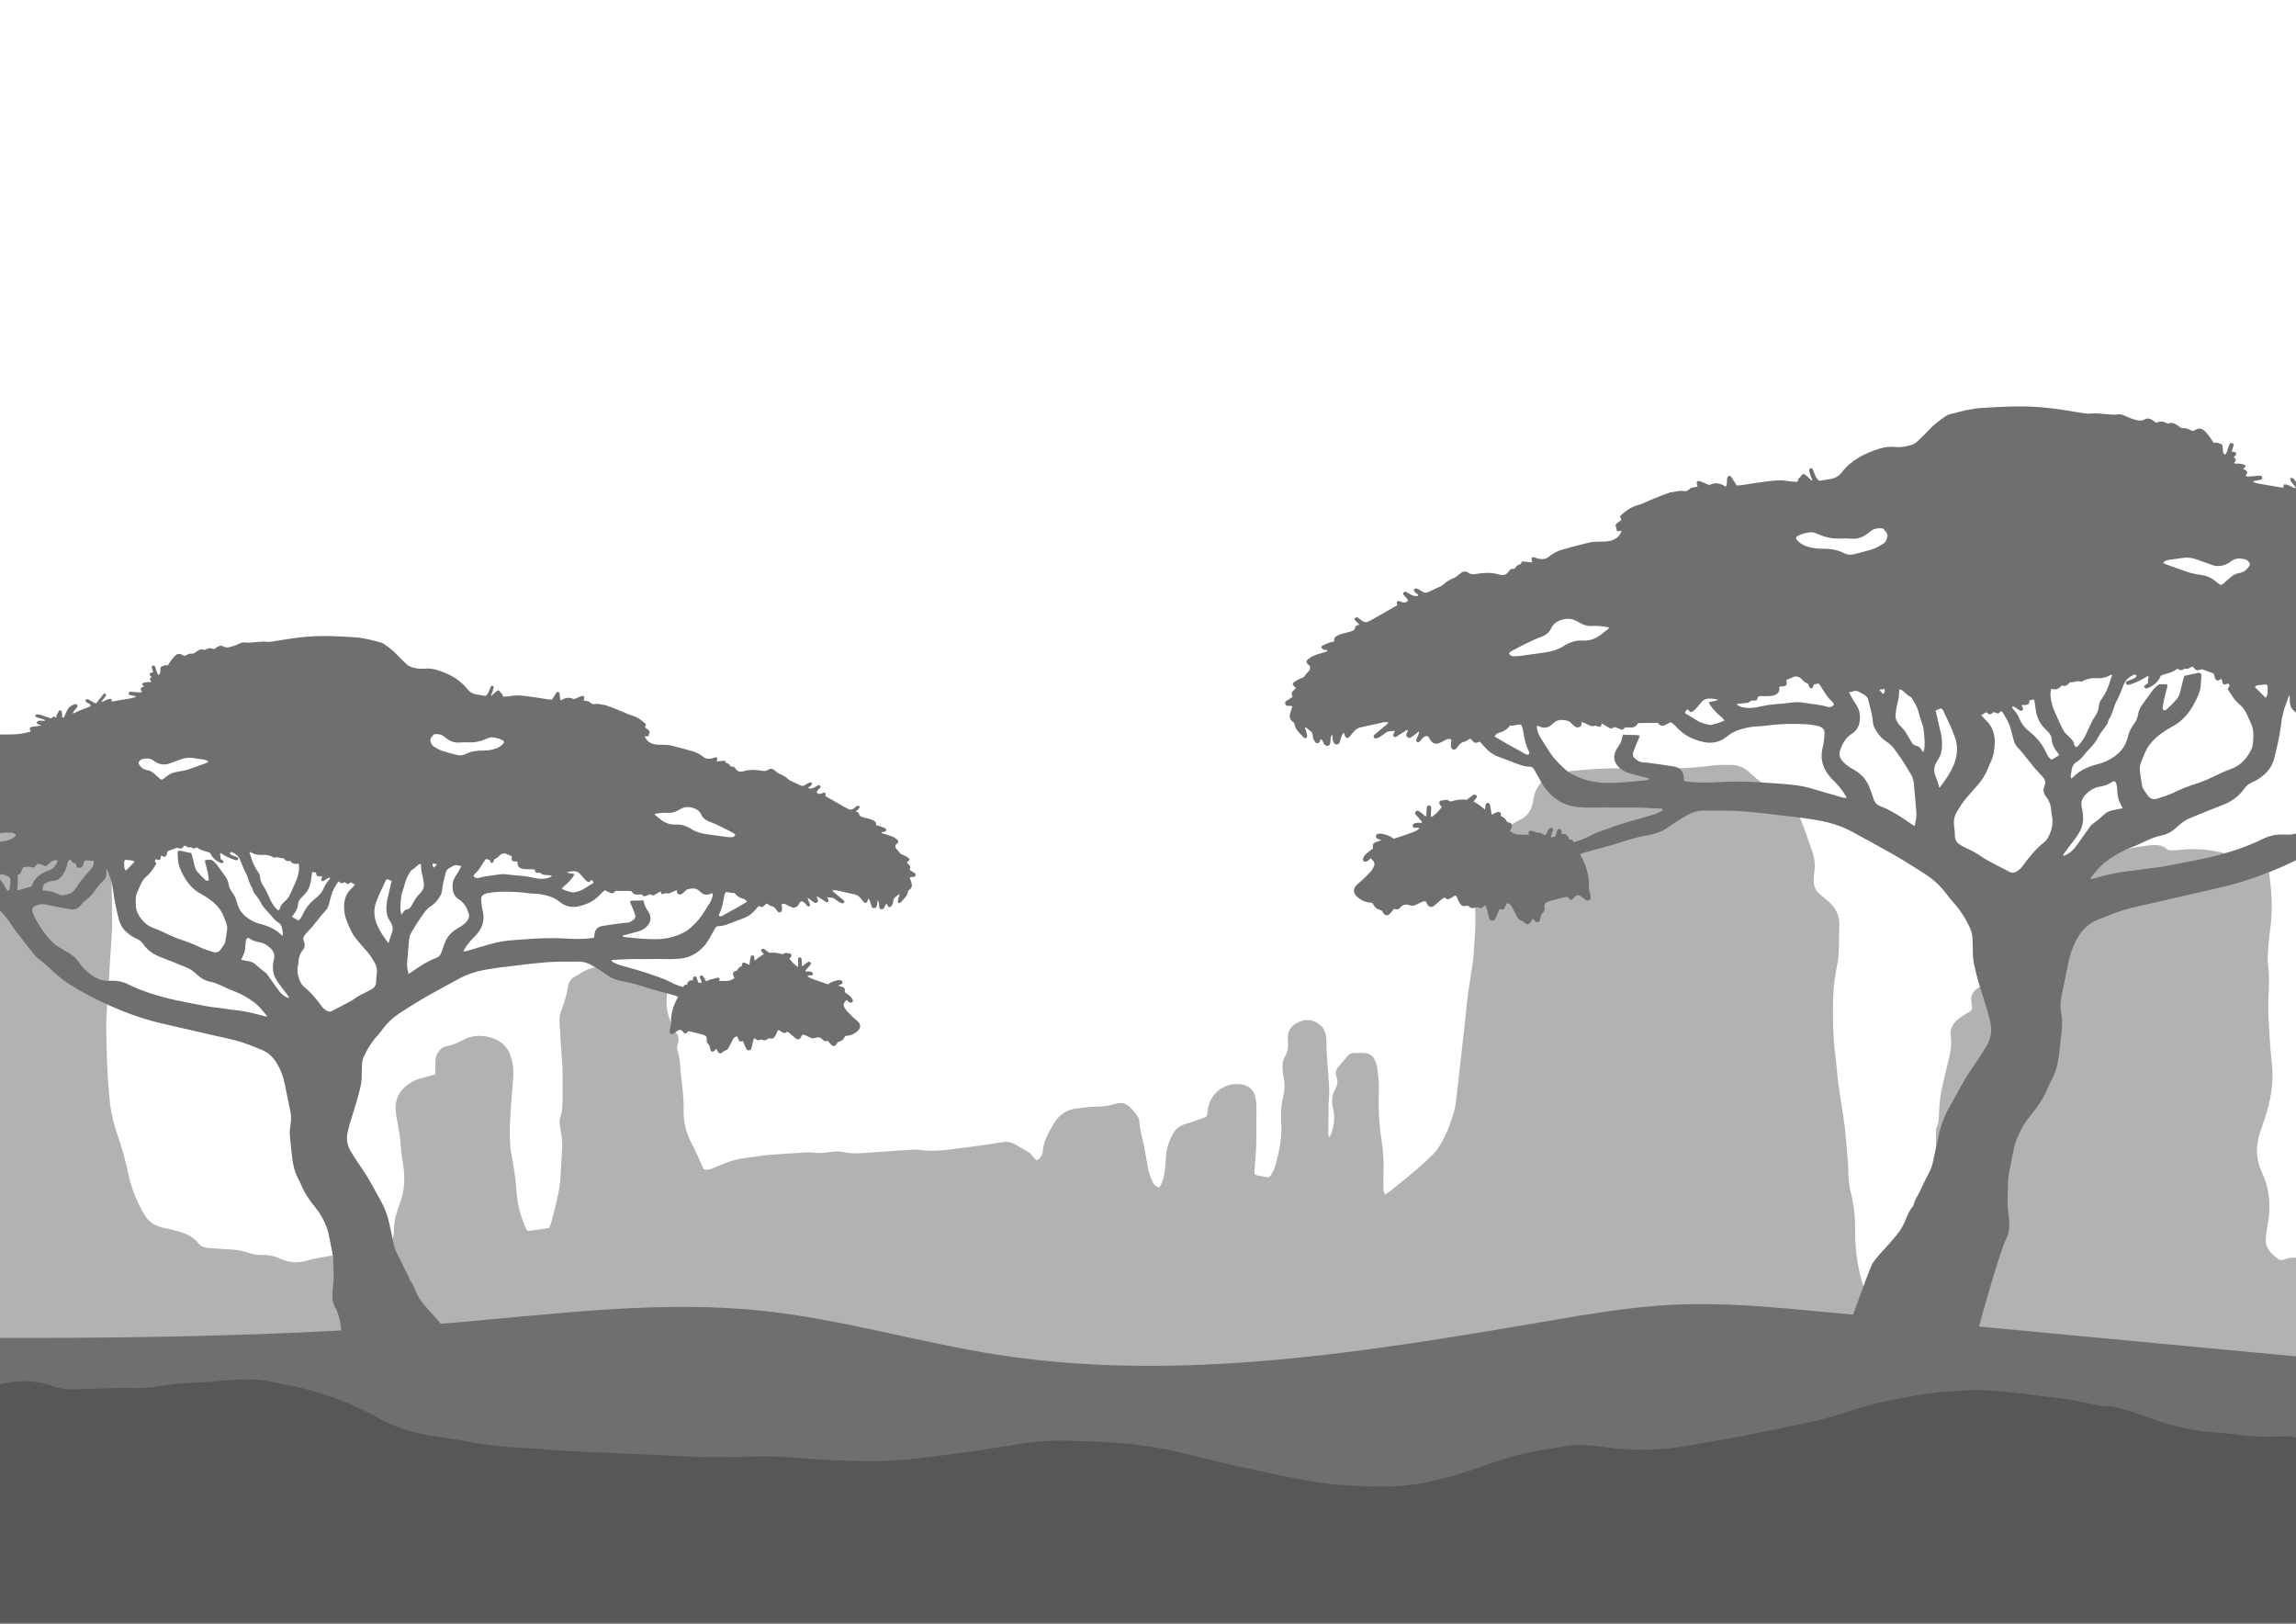 <svg xmlns="http://www.w3.org/2000/svg" xmlns:xlink="http://www.w3.org/1999/xlink" id="Ebene_2" viewBox="0 0 841.89 595.28"><defs><style>.cls-1{fill:none}.cls-2{clip-path:url(#clippath)}.cls-3{fill:#b2b2b2}.cls-4{fill:#706f6f}.cls-5{fill:#575756}</style><clipPath id="clippath"><rect width="841.89" height="595.28" class="cls-1"/></clipPath></defs><g id="Ebene_1-2"><g class="cls-2"><path d="M0,290.75c1.06-.34,2.14-.63,3.18-1.02,2.03-.76,4.12-1.1,6.29-.99,2.75,.13,5.5,.19,8.25,.31,4.05,.17,7.85,1.14,11.11,3.7,.24,.19,.53,.33,.73,.55,3.04,3.42,6.27,6.73,7.84,11.15,1.43,4.02,2.75,8.1,3.2,12.37,.24,2.32,.28,4.67,.33,7,.1,4.58,.15,9.15,.19,13.73,.01,1.52-.02,3.05-.12,4.57-.33,5.38-.69,10.76-1.03,16.14-.07,1.12-.05,2.24-.13,3.35-.18,2.53-.42,5.06-.58,7.59-.15,2.33-.31,4.66-.32,6.99-.01,2.75,.16,5.49,.19,8.24,.07,6.62,.5,13.21,1.18,19.79,.43,4.16,1.5,8.2,2.87,12.14,1.6,4.62,2.89,9.32,3.88,14.1,.92,4.41,2.54,8.57,4.59,12.57,.37,.72,.83,1.4,1.22,2.12,1.58,2.89,4.08,4.43,7.26,5.03,1.7,.32,3.39,.72,5.05,1.19,2.97,.84,5.75,2.05,7.73,4.59,.88,1.12,2.17,1.47,3.52,1.57,2.54,.19,5.08,.4,7.63,.51,2.46,.11,4.87,.46,7.19,1.3,1.66,.6,3.36,.8,5.11,.76,2.18-.06,4.26,.35,6.23,1.28,3.18,1.5,6.49,1.79,9.83,.8,3.54-1.05,7.18-1.44,10.78-2.12,2.5-.47,5.01-.88,7.5-1.41,2.79-.59,5.59-1.05,8.45-1.23,4.45-.28,4.24-.67,5.14-4.54,.14-.59,.17-1.21,.16-1.82-.08-2.59,.53-5.04,1.35-7.46,.36-1.06,.7-2.13,1.08-3.18,1.61-4.43,1.62-8.96,.93-13.55-.29-1.91-.65-3.82-.76-5.74-.22-3.67-.81-7.27-1.54-10.86-.22-1.09-.35-2.21-.42-3.32-.35-5.14,2.37-8.42,6.67-10.66,.89-.46,1.89-.74,2.87-1.03,1.65-.49,3.32-.93,5.01-1.39,0-1.4,.03-2.7,0-4-.04-1.35,.11-2.63,.85-3.8,.79-1.26,1.79-2.21,3.3-2.5,2.01-.39,3.84-1.12,5.66-2.14,3.03-1.71,6.54-2.07,9.81-1.25,3.6,.91,6.62,2.88,7.94,6.87,.89,2.69,1.22,5.32,.99,8.08-.33,4.05-.7,8.1-.96,12.16-.27,4.26-.48,8.53-.13,12.8,.14,1.72,.44,3.43,.78,5.12,.85,4.2,1.29,8.44,1.62,12.7,.35,4.52,1.69,8.76,3.54,12.87,.08,.17,.29,.27,.58,.54,2.47-.36,5.07-.73,7.7-1.11,.28-.65,.58-1.19,.73-1.76,1.33-4.9,2.64-9.81,3.32-14.86,.03-.2,.06-.4,.07-.61,.23-4.16,.5-8.31,.69-12.47,.11-2.45-.3-4.86-.72-7.27-.19-1.08-.4-2.32-.05-3.29,.95-2.57,.87-5.2,.92-7.83,.07-3.56,0-7.12-.05-10.68-.01-1.12-.13-2.23-.21-3.35-.14-1.93-.29-3.85-.42-5.78-.14-2.23-.18-4.47-.4-6.7-.18-1.77,0-3.47,.61-5.1,1.08-2.86,2.01-5.76,2.47-8.79,.28-1.84,1.29-3.17,2.99-3.98,.46-.22,.92-.45,1.34-.74,4.05-2.85,8.55-3.02,13.2-2.16,3.3,.61,6.58,1.33,9.87,2,1,.2,2,.4,2.99,.63,4.11,.96,6.36,3.8,5.83,7.98-.58,4.6,1.07,8.59,2.77,12.63,1.81,1.43,1.78,3.18,1.11,5.19-.23,.7-.01,1.62,.22,2.37,.59,1.97,.76,3.96,.87,6.01,.14,2.73,.63,5.45,.86,8.17,.19,2.22,.39,4.46,.33,6.69-.12,4.48,.79,8.64,2.92,12.61,1.62,3.03,2.91,6.25,4.4,9.51,1.01,.35,2.08,.21,3.15-.23,1.5-.63,3.02-1.23,4.52-1.85,2.75-1.13,5.59-1.85,8.56-2.14,2.33-.23,4.63-.77,6.96-.95,5.07-.4,10.15-.69,15.23-.98,.81-.05,1.63,.09,2.44,.17,1.74,.16,3.44,0,5.17-.25,1.69-.24,3.51-.42,5.15-.05,3.78,.84,7.5,.4,11.26,.11,4.87-.38,9.76-.68,14.64-1,.51-.03,1.03-.04,1.53,.04,6.46,1.06,12.79-.29,19.15-1.03,3.84-.45,7.67-1.04,11.49-1.7,1.92-.33,3.63-.04,5.28,.94,1.74,1.03,3.52,2.02,5.23,3.1,.39,.25,.57,.8,.9,1.17,.46,.51,.96,.97,1.49,1.49,1.32-.86,2.1-1.88,2.21-3.28,.29-3.79,2.1-6.97,3.97-10.13,1.86-3.15,4.5-5.22,8.25-5.63,2.33-.26,4.66-.66,6.99-.7,2.47-.04,4.9-.22,7.23-1,2.45-.82,4.4-.12,6.06,1.68,.76,.82,1.49,1.68,2.12,2.6,.39,.57,.78,1.28,.8,1.94,.14,3.49,1.33,6.78,1.91,10.18,.38,2.2,.8,4.4,1.19,6.6,.34,1.91,.88,3.76,1.74,5.51,.63,1.27,.64,1.27,2.46,2.21,1.3-2,1.76-4.28,2.07-6.58,.23-1.71,.27-3.45,.42-5.17,.24-2.77,1.09-5.34,2.41-7.81,1.09-2.03,2.66-3.23,4.85-3.86,2.24-.65,4.44-1.48,6.64-2.26,.37-.13,.69-.4,1.11-.66,.09-.7,.19-1.4,.28-2.09,.73-5.96,5.73-10.03,11.73-9.55,3.07,.24,5.11,1.93,5.77,4.96,.28,1.28,.38,2.62,.37,3.93-.1,7.01,.19,14.04-.61,21.04-.11,1-.1,2.01-.14,2.87,.83,.95,1.82,.74,2.69,.93,.79,.18,1.59,.32,2.51,.49,1.33-1.16,1.98-2.74,2.46-4.39,1.41-4.91,2.46-9.88,2.19-15.02-.19-3.58-.1-7.12,.76-10.61,.54-2.21,.62-4.41,.1-6.65-.23-.99-.3-2.01-.38-3.03-.13-1.65,.03-3.28,.89-4.72,1.11-1.85,1.27-3.81,1.05-5.88-.32-3.1,.96-5.29,3.75-6.59,3.07-1.44,5.96-1.01,8.46,1.33,.5,.47,.96,1.09,1.2,1.72,.35,.94,.68,1.96,.69,2.95,.03,5.91,.64,11.78,1.03,17.66,.14,2.02-.16,4.06-.2,6.09-.07,3.76-.09,7.52-.12,11.28,0,.27,.13,.54,.31,1.19,.39-.7,.68-1.08,.83-1.52,1.02-3.05,1.41-6.18,.58-9.31-.67-2.52-.37-4.84,.9-7.05,.82-1.43,.94-2.9,.37-4.4-.53-1.41-.16-2.6,.74-3.68,1.17-1.4,2.38-2.77,3.59-4.14,.49-.56,1.12-.87,1.88-.87,1.43,0,2.86-.1,4.28,.01,1.63,.13,2.89,.98,3.55,2.52,.4,.93,.81,1.9,.93,2.89,.3,2.62,.69,5.27,.59,7.89-.25,6.22-.02,12.41,.97,18.54,.67,4.14,.89,8.28,.71,12.46-.08,1.93-.05,3.86,0,5.79,.02,.56,.28,1.11,.49,1.88,.77-.53,1.38-.88,1.91-1.31,3.17-2.56,6.36-5.09,9.47-7.73,2.25-1.91,4.41-3.92,6.51-6,.93-.92,1.7-2.03,2.37-3.16,2.24-3.78,3.87-7.84,5.05-12.07,.46-1.65,.73-3.38,.93-5.09,1.07-9.19,2.09-18.39,3.12-27.58,.37-3.33,.62-6.68,1.06-10.01,.52-3.93,1.18-7.84,1.78-11.76,.08-.5,.22-1,.24-1.51,.31-6.7,1.27-13.39,.52-20.11-.55-4.88,1.31-8.73,4.81-11.95,.67-.62,1.39-1.2,2.05-1.84,1.15-1.13,1.78-2.46,1.52-4.12-.06-.4-.08-.81-.16-1.21-.67-3.59,.87-6.39,3.4-8.67,1.42-1.28,3.03-2.49,4.77-3.25,3.07-1.35,4.46-3.7,5-6.78,.09-.5,.17-1,.26-1.5,.68-3.53,2.64-6.11,5.86-7.73,2.02-1.02,4.18-1.6,6.42-1.84,6.49-.71,12.99-1.18,19.53-1.17,6.42,.01,12.85,0,19.27,0,4.9,0,9.77-.36,14.63-1.01,2.31-.31,4.68-.25,7.02-.18,2.67,.07,5,1.29,6.81,3.1,2.73,2.73,5.89,4.63,9.42,6.07,3.46,1.42,5.92,3.98,7.46,7.32,1.15,2.49,2.08,5.08,3.04,7.64,.89,2.38,1.65,4.81,2.54,7.19,.91,2.43,1.26,4.9,.92,7.49-.16,1.21-.23,2.43-.24,3.65-.03,2.05,.79,3.75,2.39,5.06,1.02,.84,2.08,1.65,3.06,2.54,2.52,2.3,4.05,5.04,3.92,8.58-.13,3.66-.03,7.32-.28,10.97-.16,2.42-.76,4.82-1.15,7.22-.93,5.65-.97,11.34-.86,17.04,.08,3.97,.19,7.92,.75,11.87,.51,3.52,.66,7.09,1.13,10.61,.68,5.04,1.51,10.05,2.26,15.08,.16,1.1,.28,2.22,.38,3.33,.25,2.73,.48,5.46,.69,8.2,.15,1.92,.38,3.85,.38,5.78,0,2.77,.31,5.49,.97,8.16,1.13,4.58,1.58,9.2,1.54,13.9-.05,7.06,.92,14,3.16,20.71,.76,2.3,1.84,4.5,2.84,6.92,.91,.09,1.8,.28,2.69,.26,7.44-.15,14.86-.7,22.26-1.52,.4-.04,.78-.17,1.31-.29,.11-.58,.29-1.15,.33-1.73,.27-4.49-.35-8.93-.79-13.38-.34-3.44-.61-6.88-.87-10.33-.24-3.24-.43-6.49-.61-9.74-.1-1.73-.12-3.45-.19-5.18-.12-3.05-.28-6.09-.35-9.14-.1-4.27-.13-8.54-.17-12.81,0-.5,.02-1.05,.22-1.5,.88-2.02,.92-4.15,.96-6.29,.08-3.57,.67-7.08,1.53-10.54,.78-3.16,1.47-6.33,2.26-9.49,.6-2.4,.79-4.85,.49-7.27-.36-2.9,.89-4.92,3.01-6.57,.96-.75,2.04-1.34,3.08-1.97,1.83-1.12,1.95-1.37,1.56-3.44-.53-2.8,.14-4.36,2.55-5.91,1.65-1.07,3.48-1.71,5.37-2.12,5.08-1.11,10.17-2.1,15.37-2.52,1.82-.15,3.62-.58,5.4-.97,1.96-.43,3.25-1.72,3.79-3.61,.73-2.54,1.4-5.12,.52-7.79-.48-1.47-.2-2.82,.63-4.07,.62-.93,1.25-1.87,1.99-2.7,3.65-4.12,5.05-8.97,4.73-14.38-.27-4.51,1.58-7.64,5.83-9.3,6.1-2.38,12.4-4.01,18.93-4.67,2.36-.24,4.69-.31,6.63,1.48,.32,.29,.94,.36,1.42,.35,1.32-.02,2.65-.08,3.97-.23,5.87-.65,11.58,.15,17.23,1.68,2.65,.72,5.35,1.29,7.99,2.04,1.46,.42,2.86,1.04,4.26,1.64,1.55,.66,2.33,1.9,2.54,3.54,.04,.3,.09,.6,.12,.91,.76,6.38,1.14,12.75,.22,19.16-.42,2.92-.64,5.86-.87,8.8-.11,1.41-.16,2.87,.03,4.26,.56,3.96,.41,7.93,.19,11.88-.33,5.92,.31,11.79,.61,17.67,.14,2.64,.54,5.26,.76,7.9,.54,6.5-.69,12.76-2.66,18.91-.59,1.84-1.32,3.63-1.89,5.48-1.53,4.94-1.46,9.75,.81,14.54,2.69,5.68,3.27,11.69,2.25,17.88-.33,2-.68,4.01-.87,6.03-.35,3.63,1.95,5.81,4.55,7.74,.7,.52,1.59,.4,2.36,.1,1.36-.52,2.76-.67,4.2-.59v134.27H0V290.75Z" class="cls-3"/><path d="M867.68,187.68c.79-.04,1.57-.12,2.36-.11,.31,0,.63,.18,.92,.33,.51,.27,.49,1.01-.05,1.28-.29,.14-.62,.2-.93,.28-.23,.06-.47,.11-.7,.36,.98,.13,1.95,.26,2.93,.38,.26,.03,.53,.04,.79,.08,1.63,.26,1.83,.64,1.15,2.24,2.67,.8,5.41,1.22,8.18,1.3,3.03,.08,6.07,.06,9.11,0,3.06-.06,6.05,.39,9.03,.99,.5,.1,1.02,.15,1.59,.24-.05-.62-.14-1.11-.12-1.61,.02-.44,.64-.83,1.03-.65,.47,.21,.95,.47,1.35,.8,.91,.75,1.78,1.55,2.74,2.4,.64-.35,1.3-.73,1.99-.15,.04,.04,.17,.06,.19,.04,.88-1.03,1.63,.05,2.5,.26,0-.56-.03-1.01,.02-1.45,.02-.16,.21-.39,.35-.42,.24-.04,.54-.02,.74,.1,.2,.13,.32,.4,.44,.63,.16,.28,.21,.76,.44,.85,1.32,.56,1.22,1.75,1.4,2.84,.06,.39,.18,.76,.29,1.25,.93,.11,1.66,.64,2.38,1.19,.35,.27,.72,.61,.9,1,.32,.68,.86,.95,1.51,1.16,.94,.3,1.87,.62,2.79,.95,.25,.09,.51,.2,.68,.39,.21,.23,.48,.56,.44,.8-.05,.32-.38,.6-.67,1.02,.37,.82,1.7,.71,2.19,1.74-.02,1.12-.66,2.14-1.1,3.38,.41,.55,.89,1.17,1.36,1.8,1.15,1.53,2.28,3.07,2.95,4.89,.42,1.14,1.41,1.88,2.27,2.7,1.62,1.55,3.31,3.03,4.89,4.62,2.43,2.44,4.06,5.35,4.76,8.74,.23,1.11,.76,1.97,1.72,2.52,1.14,.66,2.29,1.31,3.48,1.88,1.75,.83,3.27,1.98,4.63,3.35,1,1.01,1.7,2.18,1.68,3.68-.01,.95-.16,1.89-.84,2.57-2.15,2.14-2.71,4.92-3.13,7.72-.21,1.43-1,2.39-1.99,3.28-.28,.25-.71,.47-1.07,.47-.92,0-1.41,.56-1.94,1.18-.55,.64-1.21,1.06-2.06,.47-.32-.22-.61-.17-.92,0-.4,.22-.8,.46-1.21,.67-1.13,.58-1.73,.42-2.5-.64-.15-.2-.29-.41-.45-.63-.24,.12-.43,.18-.58,.29-.78,.62-1.51,.68-2.3-.04-.32-.29-.79-.43-1.19-.64-.47-.23-.93-.46-1.38-.68-.69,.13-1.38,.38-2.07,.36-.64-.01-1.27-.31-2.02-.51-.23,.19-.57,.4-.82,.69-.56,.66-1.07,1.34-2.01,1.5-.23,.04-.44,.28-.63,.46-.29,.27-.6,.53-.83,.85-2.13,2.95-5.26,4.04-8.63,4.71-3.04,.61-6.07,1.24-9.1,1.85-.39,.08-.78,.12-1.17,.18-1.3,.21-2.61,.38-3.9,.64-1.55,.31-3.1,.61-4.7,.62-2.84,.03-5.2,1.12-7.18,3.22-1.91,2.03-3.65,4.16-5.08,6.54-.41,.68-.88,1.32-1.36,1.94-2.79,3.6-5.56,7.21-8.41,10.76-.82,1.02-1.81,1.92-2.85,2.73-1.72,1.34-3.39,2.72-4.95,4.26-3.78,3.73-8.11,6.79-12.7,9.4-6.37,3.61-12.94,6.84-19.75,9.56-5.82,2.32-11.76,4.3-17.88,5.71-5.2,1.2-10.4,2.39-15.6,3.59-5.14,1.18-10.27,2.39-15.42,3.51-3.1,.68-6.12,1.59-9.08,2.72-1.73,.65-3.42,1.39-5.15,2.04-2.94,1.12-5.21,3.03-6.94,5.64-2,3.02-3.24,6.33-3.99,9.84-.92,4.32-1.79,8.65-2.67,12.98-.42,2.04-.33,4.08,.02,6.11,.31,1.77,.36,3.55,.19,5.33-.32,3.35-.68,6.69-1.09,10.03-.4,3.3-1.27,6.47-2.9,9.4-.38,.69-.76,1.39-1.05,2.13-1.54,3.92-3.9,7.33-6.56,10.54-2.13,2.57-3.7,5.45-4.94,8.53-.77,1.91-1.16,3.92-1.57,5.92-.47,2.26-.88,4.53-1.31,6.8-.1,.52-.22,1.04-.24,1.56-.13,4.68-.53,9.36,.18,14.03,.17,1.1,.16,2.24,.19,3.36,.04,1.81-.35,3.5-1.23,5.13-2.02,3.74-11.59,36.56-11.8,40.74-.03,.54,.05,1.07-.64,1.4-1.1-.53-2.22-.14-3.34,.25-4.61,1.6-9.22,3.18-13.83,4.78-4.07,1.41-8.23,2.37-12.54,2.67-2.75,.2-5.38-.08-7.84-1.49-1.4-.8-2.95-1.13-4.57-1.01-1.61,.12-3.14-.16-4.64-.76-1.17-.47-2.39-.7-3.66-.75-.72-.03-1.04-.68-.64-1.26,.29-.43,.64-.84,1.01-1.22,1.78-1.87,12.24-32.64,13.69-34.77,1.23-1.8,2.69-3.42,4.18-5.01,1.63-1.73,3.17-3.54,4.67-5.37,1.34-1.64,2.4-3.45,3.19-5.44,.68-1.71,1.37-3.44,2.62-4.85,.09-.1,.19-.21,.22-.33,.39-2.11,1.76-3.78,2.6-5.69,.98-2.23,2.12-4.4,3.24-6.56,.74-1.42,1.16-2.94,1.49-4.49,.63-2.97,1.24-5.94,1.9-8.9,.85-3.82,2.22-7.45,4.17-10.85,1.5-2.63,2.96-5.3,4.42-7.96,1.82-3.3,3.99-6.37,6.09-9.49,1.03-1.53,2.01-3.1,2.96-4.68,1.64-2.73,2.01-5.65,1.31-8.76-.74-3.29-1.79-6.48-2.8-9.69-1.15-3.65-2.27-7.3-3.06-11.05-.38-1.82-.56-3.64-.54-5.5,.02-1.45-.08-2.9-.11-4.35-.03-1.55-.51-2.95-1.16-4.35-1.61-3.44-3.68-6.55-6.28-9.31-.72-.77-1.33-1.64-1.97-2.48-2.15-2.88-4.68-5.32-7.73-7.29-4.49-2.9-9-5.77-13.68-8.36-4.5-2.49-8.99-5-13.53-7.42-3.87-2.06-8.01-3.34-12.34-4.08-4.03-.69-8.08-1.25-12.15-1.64-2.3-.22-4.58-.63-6.87-.85-4.79-.48-9.58-1.05-14.41-1.06-2.77,0-5.55,0-8.32-.03-1.96-.02-3.81,.42-5.52,1.33-1.45,.77-2.86,1.64-4.25,2.52-1.28,.81-2.55,1.64-3.78,2.53-1.75,1.27-3.74,1.92-5.81,2.39-1.74,.39-3.49,.7-5.22,1.11-1.15,.27-2.29,.62-3.42,.97-1.95,.59-3.89,1.24-5.85,1.8-3.36,.96-6.73,1.85-10.1,2.79-.49,.14-.96,.37-1.5,.58,1.32,2.35,2.34,4.71,2.84,7.25,.23,1.16,.42,2.35,.4,3.52-.03,1.34,.1,2.63,.47,3.9,.09,.31,.18,.64,.2,.96,.07,1-.79,1.62-1.7,1.2-.35-.16-.64-.45-.96-.69-.42-.31-.82-.67-1.28-.91-.75-.4-1.35-.25-1.95,.37-.05,.05-.07,.11-.11,.16-1.14,1.27-1.17,1.27-2.4,.02-.04-.04-.12-.05-.38-.16-.79,.17-1.75,.35-2.7,.59-1.34,.34-2.67,.72-4,1.09-1.08,.3-1.63,.92-1.46,2.01,.15,.96,0,1.61-.76,2.26-.41,.35-.55,1.02-.76,1.57-.11,.3-.06,.66-.13,.98-.17,.7-.96,1.03-1.56,.61-.4-.28-.7-.7-1.14-1.16-.31,.56-.54,1.03-.81,1.46-.39,.63-1.17,.87-1.69,.42-.64-.56-1.25-1.06-2.11-1.29-.38-.1-.73-.58-.95-.96-.59-1.03-1.12-2.08-1.63-3.15-.46-.99-1-1.86-2.29-2.12-.16,.36-.36,.75-.52,1.16-.5,1.24-.63,1.31-2.2,1.04-.25,.64-.5,1.3-.77,1.95-.23,.54-.47,1.09-.77,1.6-.24,.41-.63,.7-1.14,.66-.59-.05-.96-.42-1.13-.96-.14-.44-.19-.9-.32-1.34-.31-1.06-.35-2.2-.96-3.2-.24,.08-.49,.09-.59,.22-.58,.73-1.26,.91-2.09,.46-.39-.22-.76-.09-1.13,.05-.79,.29-1.55,.3-2.19-.37-.29-.31-.65-.45-1.08-.31-1.28,.43-2.01-.28-2.57-1.26-.33-.57-.55-1.2-.83-1.79-.11-.23-.25-.45-.35-.61-.46-.21-.68,.12-.95,.26-.29,.15-.57,.34-.84,.52-.8,.55-1.58,.71-2.31-.17-1.04,.43-1.77,1.21-2.56,1.88-.5,.42-.97,.91-1.51,1.28-.81,.56-1.67,.36-2.22-.47-.25-.38-.41-.81-.6-1.19-.75-.25-1.34,.07-1.94,.34-.54,.24-1.07,.52-1.59,.79-.79,.41-1.58,.55-2.47,.23-1.27-.45-2.45-.33-3.38,.81-.61,.74-1.42,.91-2.32,.47-.53,.63-.95,1.21-1.45,1.73-.95,.99-1.77,.91-2.58-.24-.19-.27-.32-.57-.43-.77-.79-.34-1.6-.53-2.19-.99-.54-.42-.84-1.15-1.36-1.9-.3-.03-.74-.08-1.19-.13-1.77-.23-3.26-1.04-4.53-2.25-1.26-1.2-1.33-2.77-.13-4.03,.77-.81,1.7-1.46,2.51-2.23,.95-.91,1.87-1.86,2.77-2.82,.31-.33,.56-.74,.79-1.14,.94-1.65,.8-2.34-.82-3.76-.32,.32-.61,.68-.97,.94-.25,.18-.6,.29-.91,.31-.67,.04-1.1-.59-.87-1.21,.31-.83,.88-1.47,1.55-2.02,.66-.54,1.36-1.03,2.1-1.57-.02-.16-.06-.34-.08-.51-.08-.91,.16-1.45,.9-1.76,.7-.29,1.44-.47,2.28-.73-.6-.24-1.1-.4-1.56-.63-.39-.19-.55-.57-.49-1,.05-.46,.4-.71,.79-.78,.44-.08,.93-.08,1.37,0,1.43,.29,2.83,.67,4.01,1.58,.15,.12,.34,.18,.46,.24,2.18-.74,4.31-1.42,6.41-2.19,1.02-.37,2.05-.79,2.93-1.55-.57-.5-1.1-.26-1.6-.26-.44,0-.79-.13-.88-.6-.08-.44,.15-.79,.54-.96,.36-.15,.75-.28,1.13-.3,.52-.03,1.04,.05,1.55,.09,.35-.38,0-.64-.17-.85-.63-.76-1.31-1.48-1.94-2.24-.26-.32-.35-.71-.02-1.08,.3-.35,.72-.42,1.07-.22,.51,.28,.97,.66,1.44,1.03,.39,.31,.75,.66,1.09,.96,.45-.22,.3-.51,.32-.75,.05-.85,.05-1.71,.13-2.56,.04-.42,.32-.71,.79-.73,.46-.02,.83,.32,.85,.88,.02,.46-.03,.92-.08,1.37-.07,.64-.08,1.27,.13,2.1,1.56-1.08,2.74-2.26,3.81-3.73-.25-.33-.55-.66-.76-1.03-.32-.58,0-1.36,.62-1.37,.94-.02,1.91-.66,2.84,.14,.46,.4,1.04,.08,1.52-.05,1.61-.43,3.24-.59,4.97-.38,.55-.42,1.12-.85,1.7-1.28,.26-.2,.52-.45,.82-.54,.28-.08,.68-.06,.9,.09,.36,.26,.35,.71,.1,1.07-.3,.43-.66,.81-1.03,1.26,.78,.5,1.51,.93,2.2,1.42,.63,.45,1.22,.97,1.94,1.54,.09-.38,.19-.61,.2-.84,.04-.65-.09-1.4,.84-1.54,.61-.09,.83,.29,1.02,1.6,.12,.85,.26,1.69,.42,2.68,.66-.31,1.23-.57,1.8-.84,.44-.2,.86-.28,1.3,.04,.49,.36,.22,.83,.25,1.26,.48,.29,1.03,.51,1.43,.88,.37,.35,.59,.86,.93,1.38,.19,.04,.45,.07,.69,.15,.9,.3,1.22,.79,.98,1.6-.15,.5-.38,.97-.62,1.57,1.07,.86,2.28,1.25,3.61,1.3,1.11,.04,2.21,.02,3.36,.03-.03,.07,.01,.02,0-.02-.08-.36-.45-.73-.12-1.1,.39-.44,.91-.45,1.46-.25,.8,.3,1.58,.58,2.46,.65,.67,.06,1.31,.57,2,.89,.61-.23,.59-.93,.92-1.39,.27-.37,.47-.81,.81-1.1,.2-.17,.62-.2,.9-.12,.37,.1,.42,.51,.33,.83-.12,.44-.34,.85-.49,1.29-.12,.35-.21,.71-.38,1.28,.67-.11,1.15-.19,1.7-.29,.14-.46,.26-.9,.39-1.33,.1-.31,.19-.63,.33-.92,.19-.38,.55-.65,.96-.49,.26,.1,.51,.41,.6,.68,.12,.35,.08,.76,.11,1.15,.61,0,1.12-.26,1.69,.26,.53,.47,.96,.86,.88,1.65,.41,.07,.84,.03,1.14,.21,.31,.19,.48,.6,.67,.85,2.21-.56,4.09-1.34,5.9-2.29,1.52-.8,3.09-1.47,4.72-2.01,1.88-.62,3.72-1.34,5.59-1.97,1.5-.51,3.01-.97,4.53-1.41,2.91-.84,5.84-1.62,8.74-2.5,.93-.28,1.79-.81,2.67-1.26,.2-.1,.34-.34,.48-.49-.22-.5-.59-.4-.89-.41-3.89-.15-7.79-.45-11.67-.36-3.89,.09-7.78-.11-11.67,0-2.17,.06-4.36,.03-6.53-.15-3.35-.28-6.38-1.37-9.06-3.54-2-1.62-3.55-3.51-4.78-5.73-.83-1.5-1.68-2.99-2.51-4.49-.34-.62-.76-1.07-1.53-1.07-2.17,0-4.12-.83-6.09-1.58-1.73-.65-3.44-1.35-5.18-1.95-1.85-.64-3.44-1.65-4.78-3.06-.77-.81-1.5-1.66-2.34-2.58-.62,.09-1.32,.71-1.99,.28-.53-.34-.93-.89-1.48-1.45-.29,.16-.61,.33-.94,.51-.4,.22-.78,.58-1.2,.65-1.16,.18-1.88,.89-2.48,1.8-.15,.22-.29,.44-.47,.63-.74,.8-1.65,.64-1.97-.38-.13-.42-.12-.9-.09-1.35,.03-.45,.15-.89,.24-1.39-.82-.55-1.52-.3-2.24,.08-.81,.43-1.61,.92-2.48,1.19-1.34,.42-2.29-.01-3.06-1.17-.07-.11-.14-.23-.19-.35-.71-1.54-1.58-1.45-2.73-.27-.41,.42-.76,.92-1.19,1.32-.15,.14-.57,.18-.7,.07-.22-.18-.47-.57-.41-.78,.21-.69,.57-1.33,.84-2,.11-.28,.13-.59,.26-1.23-.73,.58-1.17,.96-1.63,1.3-.47,.35-.96,.7-1.46,1.01-.45,.28-.89,.16-1.27-.18-.32-.29-.44-.66-.3-1.07,.16-.48,.36-.94,.6-1.56-.34,.1-.53,.11-.67,.2-1.01,.62-2,1.26-3,1.9-.28,.18-.53,.42-.82,.52-.21,.07-.55,0-.72-.15-.16-.14-.27-.49-.21-.69,.14-.48,.39-.92,.63-1.45-.95,.11-1.78,.15-2.59,.31-.37,.07-.7,.35-1.02,.58-.71,.49-1.37,1.05-2.1,1.48-.43,.26-.96,.38-1.47,.46-.19,.03-.51-.19-.61-.39-.1-.19-.08-.54,.04-.73,.16-.27,.45-.46,.71-.67,1.42-1.18,2.84-2.36,4.25-3.54,.13-.11,.2-.3,.39-.58-.81-.19-1.5-.1-2.19,.05-2.7,.6-5.4,1.22-8.11,1.81-1.25,.27-2.07,1.11-2.84,2.02-.42,.5-.79,1.06-1.25,1.53-.46,.48-1.17,.35-1.49-.24-.12-.23-.16-.49-.23-.75-.05-.19-.09-.38-.16-.66-.69,.47-.86,1.17-1.08,1.82-.19,.56-.3,1.15-.52,1.7-.17,.44-.53,.79-1.03,.81-.58,.02-1.02-.28-1.25-.8-.16-.35-.24-.75-.3-1.13-.07-.45-.08-.91-.15-1.75-.31,.55-.52,.77-.55,1.02-.1,.72-.09,1.45-.19,2.16-.07,.47-.31,.89-.84,.99-.58,.11-1.05-.17-1.38-.6-.23-.31-.32-.72-.51-1.07-.15-.27-.38-.51-.54-.73-.55,.11-.4,.54-.54,.8-.39,.74-1.02,.91-1.58,.34-.35-.36-.64-.84-.81-1.32-.18-.49-.14-1.04-.27-1.55-.09-.36-.23-.78-.49-1.02-.67-.61-1.42-1.14-2.16-1.72-.34,.63,.17,.95,.26,1.37,.09,.45,.2,.9,.3,1.35,.05,.25,.16,.52,.1,.75-.06,.23-.25,.5-.45,.59-.2,.08-.58,.04-.72-.11-.95-1-1.95-1.98-2.75-3.1-.47-.67-.6-1.57-.91-2.46-.35-.29-.92-.58-1.19-1.05-.41-.68-.47-1.51-.23-2.31,.26-.87,.54-1.74,.84-2.68-.26-.04-.51-.09-.76-.11-.71-.05-1.61,.17-1.88-.7-.32-1.04,.76-1.23,1.34-1.68,.41-.32,.87-.58,1.34-.88-.11-.51-.39-1.04-.28-1.46,.12-.46,.59-.84,.93-1.23,.17-.2,.39-.35,.63-.55-.14-.14-.24-.28-.38-.39-1.05-.85-1.08-1.37,.02-2.09,.76-.5,1.63-.86,2.45-1.27,.29-.15,.73-.18,.87-.41,.56-.9,1.32-1.6,1.98-2.4,.27-.33,.15-.99,.2-1.5-.2-.17-.34-.3-.49-.41-.93-.72-1.07-1.41-.27-2.08,.7-.58,1.5-1.11,2.34-1.44,1.34-.53,2.76-.88,4.14-1.32,.23-.07,.44-.18,.63-.26,0-.54-.36-.41-.57-.45-.26-.05-.55,.02-.78-.09-.28-.12-.6-.32-.72-.58-.18-.39,0-.82,.4-1,.9-.41,1.81-.77,2.74-1.1,.43-.15,.9-.18,1.44-.28-.24-1.44,.71-2.06,1.78-2.48,.97-.39,2.01-.61,3.03-.9,.51-.14,1.03-.23,1.53-.4,.57-.2,1.18-.51,1.28-1.13,.14-.92,.77-1.14,1.61-1.28-.6-.62-1.11-1.11-1.58-1.65-.23-.26-.33-.65,0-.86,.24-.15,.61-.2,.9-.15,.23,.04,.43,.28,.64,.44,.37,.28,.72,.59,1.1,.84,.77,.52,1.58,.61,2.42,.13,.57-.33,1.17-.61,1.74-.93,2.86-1.63,5.72-3.26,8.69-4.96-.05-.15-.15-.38-.19-.61-.1-.66,.29-1.07,.88-.91,.38,.1,.73,.31,1.1,.42,.82,.25,1.54,.12,2.15-.58-.28-.91-1.06-1.37-1.58-2.03-.22-.28-.34-.58-.1-.89,.27-.35,.63-.48,1.04-.24,.46,.26,.92,.52,1.37,.8,.93,.58,1.93,.79,3,.59,.09-.49-.3-.56-.52-.76-.34-.3-.73-.58-1-.93-.12-.15-.09-.54,.03-.72,.12-.18,.45-.34,.65-.31,.38,.06,.75,.23,1.1,.41,.52,.28,1.02,.61,1.53,.91,.55,.32,1.14,.35,1.71,.09,1.62-.74,3.24-1.49,4.85-2.24,.23-.11,.46-.27,.65-.44,1.23-1.12,2.6-2,4.18-2.59,.54-.2,.99-.64,1.47-.99,.37-.27,.71-.59,1.08-.86,.76-.55,1.57-.64,2.41-.18,.12,.06,.24,.11,.35,.19,.87,.68,1.82,.56,2.83,.39,1.03-.18,2.09-.29,3.14-.35,1.79-.1,3.55,.07,5.28,.6,1.57,.48,2.7,.02,3.64-1.4,.28-.43,.61-.67,1.11-.69,.32-.02,.64-.05,.92-.07q.59-1.36,2.17-1.69c.13-.29,.27-.57,.46-.98,1.19,.11,2.4,.23,3.8,.36-.14-.47-.26-.75-.29-1.04-.09-.67,.31-1.02,.93-.84,.51,.15,.99,.39,1.5,.5,1.4,.31,2.71,.28,3.92-.71,1.44-1.17,3.08-2.07,4.87-2.57,3.29-.93,6.6-1.82,9.93-2.63,1.08-.26,2.22-.25,3.34-.31,.79-.05,1.59,.02,2.38-.03,2.72-.16,5.04-1,6.2-3.87h-1.75c-.19-.76-.36-1.45-.53-2.14,.45-.98,1.57-1.22,2.15-2.04-.15-.33-.3-.68-.45-1.03,.09-.2,.13-.43,.26-.55,1.86-1.72,3.92-3.13,6.4-3.79,1.03-.27,1.97-.72,2.93-1.16,1.92-.87,3.89-1.61,5.85-2.39,.79-.31,1.61-.57,2.41-.86,.19-.07,.36-.22,.55-.22,1.5-.04,2.92-.76,4.47-.5,1,.17,1.94,.08,2.67-.83,.21-.26,.69-.35,1.07-.44,.56-.14,1.14-.2,1.77-.31-.12-.5-.25-.93-.31-1.36-.05-.41,.34-.79,.74-.73,.38,.06,.77,.17,1.13,.32,.67,.28,1.32,.6,1.98,.89,.43,.19,.89,.26,1.34,.07,1.81-.75,3.48-.42,5.08,.61,.1,.07,.25,.06,.52,.12,.08-.27,.21-.55,.24-.84,.07-.66,.08-1.32,.13-1.98,.04-.49,.22-.92,.76-1.02,.47-.09,.71,.25,.93,.59,.59,.94,1.18,1.89,1.81,2.88,.68-.04,1.27-.02,1.84-.11,3-.44,5.99-.98,9-1.33,2.54-.29,5.1-.7,7.68-.2,1.22,.24,2.49,.23,3.73,.33,.21-.49,.28-1.13,.63-1.37,.47-.33,.65-.8,.99-1.18,.3-.33,.7-.39,1.07-.16,.39,.24,.75,.53,1.08,.84,.52,.47,1.01,.98,1.58,1.53,.24-.76-.28-1.13-.42-1.61-.22-.75-.45-1.51-.6-2.28-.07-.33,.13-.65,.5-.75,.37-.09,.66,.07,.8,.4,.29,.66,.53,1.35,.82,2.01,.34,.78,.68,1.58,1.6,2.16,1.43-.23,2.99-.42,4.53-.74,1.46-.3,2.7-1.04,3.63-2.24,3.58-4.65,8.53-7.13,13.99-8.82,1.93-.59,3.86-.8,5.86-.57,1.81,.2,3.55-.15,5.27-.62,.96-.26,1.87-.67,2.6-1.38,1.42-1.37,2.9-2.69,4.22-4.16,1.83-2.04,4-3.63,6.23-5.16,.48-.33,1.06-.54,1.62-.7,3.82-1.05,7.67-2.04,11.62-2.3,7.24-.47,14.49-.85,21.76-.25,4.55,.38,9.03,1.09,13.51,1.84,1.56,.26,3.17,.64,4.71,.47,1.8-.2,3.51,.05,5.26,.17,1.56,.11,3.12,.37,4.72,.12,1.28-.2,2.44,.51,3.57,1.02,.97,.44,1.96,.74,2.98,1.01,1.14,.3,2.17,.44,3.23-.18,.96-.56,1.92-.33,2.8,.23,.44,.28,.85,.62,1.33,.98,.41-.12,.83-.28,1.27-.37,.8-.16,1.57-.02,2.3,.37,.4,.21,.81,.49,1.3,.25,.9-.43,1.68-.05,2.44,.35,.52,.27,.97,.69,1.47,.99,.33,.2,.73,.49,1.05,.44,1.13-.17,2.06,.27,3,.77,.23,.12,.49,.18,.76,.27,.24-.13,.48-.24,.71-.37,1.39-.8,2.4-.75,3.55,.33,.62,.58,1.15,1.27,1.67,1.95,.59,.79,1.12,1.63,1.7,2.48,1.02-.56,1.85,.23,2.76,.39,.2,.03,.42,.51,.47,.81,.09,.58,.07,1.18,.08,1.78,.01,.58,.32,.95,.82,1.31,.67-.74,.79-1.6,1.07-2.39,.18-.49,.31-1.01,.55-1.47,.19-.38,.56-.55,1-.4,.38,.12,.58,.51,.46,.96-.19,.69-.42,1.37-.65,2.12,.4,.06,.72,.08,1.03,.17,.62,.18,.81,.7,.41,1.21-.2,.25-.47,.44-.71,.65,.29,.35,.71,.65,.78,1.01,.05,.29-.34,.65-.53,.98-.03,.05-.05,.11-.08,.2,.28,.39,.69,.14,1.04,.19,.32,.05,.66,0,.99,.05,.58,.1,1.17,.17,1.71,.38,.57,.21,.52,.85-.06,1.2-.15,.09-.34,.14-.52,.21,.51,.53,1.45,.47,1.67,1.43-.18,.32-.39,.71-.62,1.12,.19,.16,.33,.38,.48,.38,.65,0,1.31-.05,1.96-.11,.85-.07,1.7-.18,2.56-.24,.25-.02,.56,.03,.75,.16,.19,.13,.37,.42,.36,.64,0,.21-.2,.49-.39,.62-.2,.14-.5,.13-.76,.18-.7,.15-1.41,.3-2.45,.51,.66,.31,1.02,.58,1.41,.65,2.33,.44,4.66,.87,7.01,1.21,.96,.14,1.91,.52,2.96,.34v-1.03c1.68-.29,2.83,.98,4.29,1.3,.29-.36-.09-.55-.25-.77-.43-.58-.91-1.13-1.33-1.72-.37-.52-.35-1.07,0-1.22,.44-.19,.76,.06,1.02,.38,.79,.97,1.57,1.95,2.36,2.93,.29,.36,.56,.72,.92,1.18,.49-.23,.95-.43,1.4-.68,.64-.35,1.25-.74,1.89-1.07,.7-.36,1.15-.31,1.42,.07,.27,.38,.05,.81-.61,1.23-.6,.38-1.33,.6-1.78,1.33,.37,.27,.7,.66,1.11,.79,2.32,.77,4.55,1.73,6.77,2.74,.09,.04,.24-.04,.47-.09-.31-.45-.59-.87-.9-1.27-.29-.36-.63-.68-.92-1.03-.47-.56-.56-1.08-.24-1.42,.43-.46,.93-.35,1.46-.16,1.37,.49,2.43,1.34,3.08,2.64,.47,.94,.85,1.93,1.29,2.89,.14,.3,.33,.58,.74,.44,.37-.3,.24-.72,.27-1.1,.04-.52,0-1.07,.13-1.57,.07-.27,.36-.56,.62-.67,.34-.15,.66,.1,.77,.43,.32,.97,1.43,1.62,1,2.97,.58-.25,1.01-.6,1.37-.53,.37,.07,.66,.54,1,.84,1.64-.54,3.31-1.13,5.01-1.64,.55-.17,1.16-.2,1.75-.2,.19,0,.49,.27,.53,.46,.04,.2-.12,.53-.3,.65-.32,.21-.71,.32-1.09,.44-.88,.28-1.76,.54-2.64,.81-.32,.1-.37,.31-.23,.6-.11-.04-.22-.07-.33-.11,.11,.04,.21,.08,.32,.11Zm-28.1,67.18c-.3,.46-.47,.65-.55,.87-.29,.81-.48,1.65-.82,2.43-.97,2.27-1.46,4.66-1.74,7.08-.5,4.2-1.46,8.31-2.45,12.41-.66,2.72-2.05,4.97-4.26,6.73-1.14,.91-2.31,1.74-3.67,2.3-1.23,.51-2.34,1.26-3.11,2.38-2.1,3.06-5,4.97-8.44,6.26-3.89,1.46-7.72,3.05-11.56,4.64-.9,.37-1.78,.87-2.57,1.44-1.01,.73-1.94,1.59-2.88,2.42-1.52,1.34-3.28,2.19-5.27,2.57-1.56,.3-3.04,.84-4.48,1.51-2.16,.99-4.29,2.05-6.51,2.87-2.88,1.06-5.47,2.62-7.99,4.31-2.71,1.82-4.81,4.29-6.74,6.89-.03,.04,0,.13,.02,.33,.51-.11,1.01-.18,1.49-.32,3.49-.98,7-1.89,10.6-2.37,1.24-.17,2.48-.31,3.72-.47,2.16-.29,4.31-.59,6.47-.88,1.24-.16,2.49-.25,3.72-.47,2.34-.4,4.66-.86,6.99-1.32,3.68-.73,7.39-1.38,11.04-2.26,6.67-1.61,13.2-3.7,19.37-6.75,1.13-.56,2.31-.92,3.54-1.21,1.77-.4,3.55-.31,5.32-.26,1.63,.04,3.13-.32,4.6-.96,1.77-.77,3.34-1.83,4.8-3.1,1.19-1.05,2.32-2.09,3.22-3.45,1.16-1.76,2.53-3.4,4.34-4.56,1.5-.96,3.01-1.91,4.58-2.74,1.54-.81,2.84-1.88,4.08-3.09,2.9-2.85,5.08-6.23,7.12-9.71,.66-1.13,1.16-2.37,1.58-3.61,.53-1.55,.11-2.33-1.36-2.99-1.43-.64-2.93-.81-4.45-.55-1.36,.23-2.7,.58-4.06,.85-2.39,.47-4.78,.94-7.18,1.36-2.08,.36-3.72-.36-4.98-2.1-.53-.73-1.25-1.35-1.97-1.91-1.42-1.1-2.72-2.29-3.77-3.76-1.31-1.82-2.56-3.68-4.3-5.15-1-.85-1.43-2.04-1.47-3.35-.02-.65,0-1.3,0-2.28Zm-162.48,37.66c-.09-.25-.13-.44-.23-.6-1.21-1.9-2.5-3.72-4.11-5.31-.61-.6-1.21-1.22-1.77-1.87-2.46-2.86-3.55-6.13-2.83-9.9,.14-.71,.36-1.41,.46-2.13,.17-1.24,.35-2.48,.41-3.73,.06-1.35-.6-2.21-1.9-2.66-.37-.13-.76-.25-1.15-.31-1.37-.2-2.74-.45-4.12-.52-4.03-.19-8.05-.12-12.07,.28-1.64,.17-3.27,.47-4.92,.5-2.34,.05-4.58,.52-6.8,1.18-1.78,.53-3.41,1.39-4.85,2.58-2.47,2.03-5.34,2.66-8.36,2.04-3.73-.77-7.14-2.3-9.81-5.18-.74-.81-1.52-1.62-2.42-2.12-.9,.44-1.65,.85-2.43,1.18-.66,.28-1.3,.17-1.81-.38-.17-.19-.34-.38-.51-.57-2.48,.15-4.92-.07-7.28,.14-.67,1.21-1.56,1.71-2.83,1.57-.64-.07-1.3-.01-1.92-.01-.84,.94-.94,.97-1.83,.61-.55-.22-1.08-.48-1.64-.66-.22-.07-.59-.09-.72,.04-.7,.69-1.32,.33-1.96-.05-.77-.46-1.55-.92-2.36-1.39-.35,1.26-.53,1.38-1.44,1.11-.38-.11-.84-.43-1.11-.31-1.24,.53-2.14-.28-3.15-.67-.54-.21-1.06-.47-1.59-.71-.09,.22-.19,.34-.17,.44,.09,.59-.08,1.04-.6,1.34-.57,.34-1.15,.32-1.68-.05-.48-.33-.9-.75-1.35-1.14-.34-.3-.64-.74-1.04-.86-2.03-.63-4.03-.84-5.74,.83-.19,.18-.4,.34-.6,.52-1.34,1.18-2.82,1.29-4.41,.58-.25-.11-.53-.42-.94-.06,.03,.34,0,.74,.09,1.11,.28,1.23,.79,2.37,1.48,3.44,1.07,1.66,2.09,3.36,3.19,5,1.74,2.59,3.91,4.81,6.3,6.8,.75,.62,1.65,1.09,2.53,1.54,3.96,2.02,8.19,2.87,12.61,2.86,1.98,0,3.96-.07,5.94-.22,2.56-.19,5.12-.47,7.68-.72,.48-.05,.99-.1,1.42-.63-.76-.21-1.39-.38-2.02-.55-1.91-.52-3.82-1.01-5.71-1.58-1.21-.36-2.3-.99-3.23-1.86-2.17-2.01-2.5-4.44-.94-6.95,.49-.78,1.06-1.53,1.43-2.37,.36-.82,.52-1.73,.83-2.81,1.96,.26,3.97-.06,6.08,.31-.13,.52-.18,.9-.33,1.25-.38,.91-.82,1.8-1.19,2.72-.32,.79-.62,1.6-.85,2.42-.23,.83,0,1.52,.72,2.09,.94,.75,1.86,1.41,3.17,1.4,.98,0,1.97,.18,2.95,.31,2.74,.38,5.49,.73,8.21,1.2,2.22,.38,3.38,1.81,3.54,4.09,.03,.38,.09,.76,.14,1.12,.28,.11,.45,.21,.64,.24,4,.6,8.03,.48,12.05,.25,4.36-.25,8.71-.24,13.06-.03,3.23,.16,6.45,.44,9.68,.64,4.02,.25,8,.73,11.88,1.91,3.4,1.04,6.83,2,10.24,2.99,.63,.18,1.25,.37,1.97,.26Zm106.36-44.68c-.32-.55-.69-.65-1.09-.46-1.65,.8-3,1.92-3.68,3.68-.86,2.21-1.72,4.42-2.86,6.52-.19,.34-.3,.73-.44,1.1-.63,1.73-1.08,3.54-2.15,5.08-.14,.21-.18,.49-.24,.75-.2,.86-.7,1.54-1.23,2.23-.79,1.05-1.66,2.08-2.24,3.25-.9,1.81-2.15,3.31-3.55,4.72-.51,.51-.98,1.07-1.44,1.63-.91,1.13-1.82,2.24-3.1,3.01-.93,.56-1.55,1.42-1.74,2.53-.14,.84-.31,1.69-.42,2.53-.04,.28,.05,.59,.09,.99,.32-.17,.52-.22,.64-.35,2.65-2.78,6.07-4.14,9.68-5.04,1.76-.44,3.34-1.22,4.84-2.16,2.79-1.75,4.84-4.14,5.6-7.37,.44-1.85,1.16-3.48,2.29-4.97,.77-1.01,1.3-2.1,1.51-3.39,.25-1.51,.86-2.88,1.82-4.12,1.21-1.56,2.29-3.23,3.49-4.8,.56-.73,1.25-1.35,1.92-1.98,.22-.2,.58-.36,.87-.36,.84,.02,1.7-.12,2.61,.13,.03,.3,.12,.56,.07,.79-.38,1.53-.84,3.04-1.18,4.57-.25,1.09-.38,2.2-.53,3.31-.06,.46,.52,.88,.95,.7,.23-.1,.46-.24,.65-.41,1.28-1.14,2.47-2.37,3.58-3.68,.52-.62,.89-1.3,1.09-2.08,.43-1.73,.86-3.45,1.3-5.18,.11-.43,.28-.85,.42-1.25,1.71-.36,3.32-.7,4.93-1.04,.13-.03,.26-.05,.39-.05,.48-.02,.89,.34,.87,.85-.05,1.31-.1,2.63-.24,3.94-.24,2.27-1.24,4.32-2.28,6.29-1.86,3.56-4.35,6.6-7.99,8.54-1.16,.62-2.29,1.31-3.38,2.05-2.48,1.69-4.67,3.7-6.16,6.33-.74,1.31-1.18,2.78-1.8,4.16-.53,1.17-.84,2.4-.7,3.65,.21,1.96,.55,3.91,.88,5.85,.08,.44,.36,.85,.6,1.24,.42,.67,.88,1.32,1.33,1.97,.9,1.32,2.11,1.73,3.62,1.24,2.07-.67,4.15-1.28,6.12-2.25,2.55-1.25,5.18-2.28,7.88-3.15,2-.64,3.98-1.41,5.87-2.32,2.32-1.11,4.61-2.24,7.05-3.11,3.48-1.23,5.84-3.77,7.44-7.01,.4-.81,.59-1.75,.71-2.65,.14-1.04,.12-2.11,.11-3.16-.01-1.54-.35-3-1.07-4.38-.39-.76-.72-1.55-1.05-2.35-.68-1.68-1.68-3.14-3.09-4.29-1.87-1.54-2.96-3.64-4.23-5.58,.52-.66,1.14-1.19,.25-1.95-.14,.04-.32,.07-.49,.14-1.13,.43-1.43,.3-1.72-.75-.07-.25-.06-.53-.12-.78-.02-.1-.15-.17-.23-.26-.47,.24-.92,.47-1.3,.66-1.28-.5-1.06-1.68-1.48-2.64-1.29-.49-2.63-1.03-4-1.49-.33-.11-.79-.06-1.12,.09-.89,.39-1.52,.16-2.04-.61-.14-.2-.35-.35-.55-.55-.31,.11-.58,.15-.79,.28-.56,.36-1.06,.76-1.82,.46-.22-.09-.61,.15-.88,.32-.43,.26-.85,.31-1.31,.1-.28-.13-.58-.24-.87-.36-1.76,1.57-4.06,1.64-5.99,2.49-.89,2.21-2.52,3.58-4.58,4.5-.29,.13-.64,.22-.94,.18-.21-.03-.43-.28-.55-.49-.07-.12,.01-.43,.13-.53,.44-.37,.92-.69,1.23-.92,0-.57-.07-.96,.02-1.32,.11-.43,.49-.82-.15-1.29-.23,.15-.49,.33-.75,.5-1.56,1-3.23,1.78-4.98,2.4-.43,.15-.88,.29-1.33,.39-.36,.08-.83-.25-.9-.61-.08-.38,.14-.63,.46-.77,.67-.28,1.34-.56,2.03-.78,.6-.19,1.05-.53,1.39-1.11Zm-56.98,14.35c.63,.69,1.13,1.3,1.7,1.84,2.45,2.28,3.31,5.2,3.25,8.41-.05,2.38-.45,4.72-1.47,6.92-.42,.9-.83,1.8-1.19,2.72-.92,2.38-2.41,4.38-4.07,6.27-1.31,1.49-2.62,2.97-3.9,4.48-1.33,1.57-2.4,3.3-3.41,5.09-.92,1.63-1.12,3.34-.84,5.16,.16,1.04,.27,2.1,.26,3.14-.03,1.55,.63,2.68,1.87,3.48,.83,.53,1.72,.97,2.62,1.38,1.8,.83,3.54,1.75,5.16,2.91,.8,.58,1.67,1.06,2.53,1.54,1.33,.73,2.67,1.43,4.02,2.13,1.29,.67,2.58,1.33,3.86,2,.76,.4,1.56,.39,2.28,0,.63-.34,1.21-.8,1.74-1.27,.39-.35,.68-.8,.99-1.23,2.24-3.03,4.61-5.95,7.59-8.31,.79-.63,1.35-1.45,1.79-2.34,1.19-2.44,1.68-4.99,1.1-7.68-.07-.32-.15-.65-.16-.97-.06-2.24-.67-4.29-2.14-6.03-.04-.05-.08-.1-.12-.16-.65-.93-.76-1.95-.44-3.02,.09-.32,.18-.64,.3-.94,.32-.74,.14-1.44-.22-2.09-.22-.4-.51-.77-.81-1.11-1.48-1.67-3.14-3.2-4.39-5.07-.11-.16-.29-.27-.41-.43-1.34-1.69-2.61-3.44-4.15-4.97-.85-.84-1.26-2-1.57-3.16-.41-1.53-.76-3.08-1.26-4.57-.35-1.05-.83-2.09-1.41-3.03-.56-.92-1.03-1.94-1.78-2.61-.43,.37-.76,.88-1.1,.89-.53,.01-1.06-.32-1.63-.52-.25,.19-.5,.41-.78,.58-.66,.42-.73,.4-1.54-.21-.15-.11-.33-.18-.5-.28-.53,.32-1.04,.62-1.79,1.06Zm-48.52-8.46c.87,1.79,1.76,3.31,2.75,4.79,1.19,1.78,1.47,3.77,1.19,5.87-.27,2.02-1.2,3.59-2.95,4.68-2.27,1.4-3.36,3.63-4.23,6.02-.5,1.38-.17,2.6,.69,3.71,.82,1.05,1.87,1.85,2.99,2.56,.61,.38,1.24,.74,1.86,1.12,2.63,1.62,4.47,3.86,5.46,6.79,.42,1.25,.92,2.47,1.32,3.72,.44,1.36,1.27,2.19,2.65,2.68,1.48,.53,2.89,1.26,4.28,2.01,1.33,.72,2.61,1.55,3.88,2.37,1.16,.75,2.28,1.56,3.43,2.34,.24,.16,.51,.27,.81,.43,.12-.66,.19-1.19,.32-1.69,.32-1.23,.36-2.47,.24-3.73-.3-3.35-.58-6.7-.87-10.05-.12-1.41-.54-2.69-1.34-3.88-.66-.98-1.22-2.04-1.84-3.05-.48-.78-.97-1.57-1.49-2.32-.6-.87-1.27-1.69-1.84-2.58-.94-1.47-2.08-2.71-3.57-3.64-1.48-.93-2.6-2.23-3.56-3.66-.74-1.1-1.32-2.29-1.41-3.65-.18-2.65-1.04-5.16-1.6-7.73-.2-.94-.74-1.68-1.6-2.16-.52-.29-1.03-.58-1.55-.87-.89-.49-1.79-.77-2.79-.23-.27,.14-.64,.08-1.25,.15Zm74.15-1.21c-.1,.8-.31,1.51-.26,2.2,.18,2.46,.82,4.8,1.93,7.01,.32,.64,.56,1.32,.87,1.98,.67,1.43,1.27,2.9,2.06,4.26,.45,.77,1.21,1.38,1.87,2.02,.91,.88,1.79,1.74,2,3.09,.05,.3,.46,.55,.75,.88,.34-.29,.61-.48,.83-.72,1.21-1.33,2.19-2.81,2.93-4.44,.95-2.1,1.81-4.23,3.12-6.16,.78-1.14,1.31-2.43,1.39-3.86,.06-.94,.49-1.76,1.04-2.53,1.44-2,2.43-4.22,3.09-6.58,.16-.57,.4-1.11,.59-1.67,.07-.21,.28-.47-.12-.66-.15,.07-.32,.16-.49,.24-1.54,.81-3.11,1.18-4.92,1.06-1.88-.13-3.8,.22-5.56,1.33-1.45-.69-2.87,.38-4.2,.16-.56,.5-.93,1.04-1.44,1.23-.5,.19-1.13,.04-1.76,.04-.88,1.24-2.12,1.63-3.72,1.13Zm-198.81-12.97c.42,.66,.91,1.06,1.63,1.05,.86-.01,1.72-.03,2.56-.14,2.61-.34,5.22-.77,7.83-1.09,2.98-.36,5.85-1.01,8.37-2.74,.38-.26,.81-.45,1.22-.65,1.69-.82,3.42-1.27,5.34-1.14,2.45,.17,4.69-.59,6.67-2.06,.9-.67,1.77-1.38,2.64-2.09,.17-.14,.28-.36,.5-.67-2.19-.43-4.22-.64-6.25-.52-1.59,.09-2.99-.29-4.34-1.06-.69-.39-1.38-.78-2.11-1.09-1.66-.71-3.37-.59-5.03-.02-1.53,.52-2.79,1.39-3.52,2.96-.72,1.56-1.95,2.57-3.61,3.17-1.73,.62-3.41,1.4-5.07,2.2-2.02,.97-3.99,2.03-5.97,3.08-.33,.17-.56,.52-.87,.81Zm119.22,18.71c-.28-.42-.47-.88-.8-1.15-1.15-.93-1.94-2.15-2.73-3.36-.62-.94-1.21-1.89-1.83-2.82-.1-.15-.28-.26-.41-.37-.6,.15-1.16,.28-1.73,.42-.08,.35-.1,.7-.25,.97-.11,.2-.38,.4-.59,.41-.21,0-.52-.17-.63-.35-.26-.45-.42-.96-.57-1.31-.73-.45-1.52-.7-1.9-1.23-.89-1.25-2.06-1.53-3.02-1.47-1.27,.55-2.16,.93-3.08,1.32,.04,.19,.1,.37,.13,.55,.19,1.15-.15,1.64-1.23,1.76-.44,.05-.89,.04-1.38,.06-.04,.42-.09,.73-.09,1.06-.03,1.07-.61,1.63-1.57,2.04-1.08,.46-2.19,.4-3.3,.43-.98,.02-1.97-.13-2.89,.17-.45,1.45-.45,1.47-1.67,1.45-.61-.01-1.15-.05-1.56,.55-.14,.21-.58,.28-.89,.32-1.16,.13-2.33,.22-3.72,.34,.32,.34,.45,.58,.65,.69,1.01,.53,2.11,.72,3.24,.8,1.73,.13,3.42-.22,5.09-.59,1.61-.36,3.23-.62,4.88-.75,2.17-.17,4.34-.35,6.49-.65,1.53-.21,3.04-.14,4.53,.12,2.72,.49,5.5,.59,8.17,1.41,.85,.26,1.85,.29,2.68-.82Zm105.79,38.08c-.46-.96-.89-1.76-1.23-2.61-.55-1.36-.7-2.8-.75-4.26-.02-.72-.12-1.45-.32-2.14-.27-.96-.82-1.18-1.62-.62-1.34,.93-2.83,1.44-4.39,1.68-2.13,.32-3.77,1.4-5.25,2.89-1.39,1.4-1.85,2.98-1.39,4.87,.05,.19,.13,.38,.16,.57,.47,2.71,.54,5.38-.8,7.91-.8,1.52-1.8,2.91-2.87,4.25-1.07,1.34-2.07,2.73-3.08,4.11-.14,.19-.35,.41-.13,.68,.12,.01,.26,.07,.36,.02,1.67-.73,3.06-1.82,4.13-3.29,1.48-2.02,2.91-4.08,4.37-6.11,.5-.69,.92-1.52,1.58-2,1.64-1.21,3.2-2.49,4.69-3.88,1.13-1.06,2.69-1.33,4.19-1.62,.76-.15,1.52-.31,2.35-.47Zm67.09-44.97c-.09,1.96-.03,2.22,.92,3.41,.58,.72,1.17,1.43,1.8,2.1,1.76,1.89,3.37,3.88,4.76,6.05,.5,.77,1.06,1.52,1.68,2.19,1.41,1.5,3.35,1.68,5.23,1.93,.29,.04,.62-.18,.93-.29,.74-.27,1.51-.49,2.22-.83,1.46-.68,3.02-.91,4.59-1.07,.37-.04,.74-.04,1.18-.07-.16-.71-.32-1.28-.4-1.86-.08-.66-.42-1.11-.98-1.39-.53-.27-1.06-.54-1.62-.71-.69-.21-1.41-.4-2.12-.42-1.86-.07-3.06-1.15-4.02-2.53-.97-1.41-1.77-2.92-2.13-4.64-.17-.83-.35-1.68-.92-2.34-.79,.07-.87,.04-.99,.37-.34,.96-1.17,1.15-1.99,1.26-.19,.65-.36,1.22-.52,1.75-1.69,.47-2.48,.11-2.94-1.35-.19-.62-.23-1.3-.88-1.81-1.24,.08-2.54,.16-3.82,.24Zm-154.86-57.58c-1.91-.34-3.65,0-5.13,1.34-.24,.22-.5,.42-.77,.62-1.77,1.28-3.69,1.96-5.92,1.74-1.37-.13-2.77-.12-4.15-.05-2.14,.1-4.2-.26-6.22-.93-.75-.25-1.45-.63-2.2-.89-.68-.23-1.41-.55-2.09-.5-1.71,.13-3.38,.56-4.91,1.37-.65,.34-.76,.93-.26,1.47,.9,.98,1.93,1.77,3.21,2.23,1.89,.67,3.81,.99,5.81,.97,2.86-.03,5.65,.29,8.25,1.63,1.22,.63,2.53,.71,3.85,.36,2.29-.61,4.6-1.15,6.84-1.9,1.29-.44,2.48-1.2,3.67-1.9,.97-.58,1.34-1.61,1.55-2.66,.17-.86-.35-1.49-.89-2.09-.22-.24-.41-.51-.64-.8Zm134.48,13.13c-.32-1.04-.95-1.69-1.8-1.87-1.74-.37-3.42-.56-5.06,.69-2.32,1.77-4.96,2.35-7.79,1.13-.24-.1-.49-.2-.73-.29-1.36-.49-2.73-.96-4.09-1.45-1.63-.59-3.3-.86-5.04-.61-1.76,.26-3.52,.49-5.27,.76-.45,.07-.9,.19-1.31,.38-.25,.12-.42,.4-.77,.75,.64,.27,1.11,.49,1.58,.67,1.61,.58,3.22,1.13,4.83,1.72,1.73,.63,3.44,1.3,5.28,1.6,.91,.14,1.81,.32,2.72,.47,1.72,.29,3.28,.94,4.63,2.07,.4,.34,.81,.68,1.23,.99,.9,.66,1.18,.63,2.05-.15,.88-.79,1.75-1.59,2.66-2.35,.82-.69,1.77-1.16,2.83-1.32,1.95-.28,3.18-1.43,4.07-3.18Zm-119.81,68.91c.2-.68,.32-.99,.37-1.31,.39-2.63-.08-5.23-.32-7.84-.02-.19-.15-.36-.21-.55-.53-1.69-1.13-3.37-1.55-5.09-.45-1.83-1.43-3.38-2.38-4.95-.16-.27-.42-.54-.69-.68-.84-.42-1.48-1.08-2.17-1.68-.52-.45-1.04-1.01-1.86-.91-.06,1.03-.04,2.02-.19,2.99-.15,.97-.49,1.91-.67,2.88-.2,1.03-.31,2.08-.47,3.11-.22,1.48,.39,2.7,1.25,3.82,.28,.36,.64,.66,.95,1,.44,.49,.91,.96,1.27,1.5,.78,1.21,1.53,2.45,2.23,3.72,.43,.79,.94,1.41,1.88,1.57,.91,.15,1.53,.7,1.93,1.52,.11,.21,.28,.4,.64,.9Zm4.54-15.37c.49,2.16,.96,4.2,1.42,6.24,.27,1.22,.65,2.43,.78,3.66,.31,2.97,.31,5.92-1.56,8.52-.19,.26-.33,.57-.48,.86-.86,1.62-.87,3.24-.14,4.93,.44,1.02,.73,2.1,1.09,3.16,.09,.27-.07,.66,.32,.8,.09-.03,.17-.03,.2-.07,1.9-2.45,3.64-5.01,4.89-7.85,1.52-3.44,1.82-6.98,.51-10.57-.45-1.23-.94-2.46-1.48-3.66-.8-1.8-1.65-3.59-2.5-5.36-.25-.52-.38-1.15-1.15-1.42-.56,.23-1.21,.49-1.89,.77Zm170.99-20.87c.44,.86,1.17,1.33,1.93,1.68,1.37,.64,2.8,1.17,4.33,1.3,1.26,.1,2.48,.37,3.62,.92,2,.96,4.09,1.45,6.3,1.46,1.07,0,2.08,.3,3.05,.74,.6,.28,1.19,.57,1.78,.85,1.22,.57,2.5,.84,3.84,.72,.38-.04,.84-.11,1.1-.34,.68-.6,1.17-1.35,1.49-2.15-.17-.19-.25-.31-.35-.38-.32-.23-.66-.43-.98-.66-1.62-1.19-3.53-1.97-4.61-3.88-.67-1.19-1.97-1.47-3.32-1.06-.38,.11-.79,.2-1.1,.42-.93,.66-1.97,.68-3.03,.66-1.59-.03-3.14-.36-4.68-.7-2.2-.48-4.42-.75-6.67-.62-1,.06-1.93,.24-2.7,1.03Zm12.8,19.36c-.84,1.02-1.81,2.1-2.66,3.26-.45,.63-.76,1.38-1.02,2.12-.26,.77,.16,1.47,.93,1.68,.37,.1,.79,.13,1.17,.09,.78-.09,1.56-.22,2.34-.37,2.32-.45,4.63-1.03,6.97-1.34,2.42-.31,4.8-.79,7.17-1.31,1.6-.35,3.17-.85,4.8-1.12,1.97-.33,3.83-.95,5.45-2.14,.15-.11,.22-.32,.36-.54-.31-.41-.61-.83-.81-1.09-1.15-.19-2.11-.4-3.08-.48-1.22-.11-2.49-.41-3.49,.75-.41,.48-1.05,.51-1.66,.33-.36-.1-.71-.22-1.16-.36-.26,.63-.46,1.18-.7,1.7-.29,.63-.61,.74-1.46,.54-.18-.04-.35-.11-.54-.17-.14,.18-.25,.35-.39,.48-.8,.76-1.29,.71-1.87-.21-.17-.27-.3-.55-.46-.87-1.21,.3-2.27,.2-3.27-.51-.28-.2-.75-.19-1.14-.21-1.71-.09-3.41-.15-5.49-.23Zm-138.44,17.91c-.14-.23-.19-.35-.28-.46-1.3-1.61-2.38-3.31-2.52-5.47-.07-1.03-.6-1.87-1.3-2.61-.32-.33-.65-.65-.98-.98-1.85-1.8-3.06-3.96-3.47-6.52-.21-1.3-.36-2.61-.56-3.91-.03-.17-.18-.31-.28-.47-.54,.11-1.03,.2-1.49,.3-.27,1.47-.39,1.6-1.53,1.69-.44,.03-.88,.04-1.46,.06,.21,.42,.37,.7,.5,.99,.14,.32,.12,.64-.16,.9-.27,.26-.6,.3-.9,.11-.62-.38-1.2-.82-1.83-1.17-.3-.17-.63-.53-1.12-.1,.17,.26,.31,.56,.52,.78,1.01,1.07,1.76,2.29,2.32,3.65,.75,1.81,1.96,3.26,3.49,4.47,2.51,1.99,4.6,4.34,5.98,7.27,.22,.48,.48,.94,.72,1.41,.37,.72,.84,1.33,1.53,1.72,.92-.54,1.82-1.08,2.81-1.66Zm125.07-12.27c-.05-1.07-.13-2.17-.15-3.28-.03-1.11,0-2.23,0-3.48-1.72-.5-1.64-2.34-2.56-3.57-1.21-.09-2.43-.52-3.66,.03-.69,.3-1.3,.09-1.79-.44-.36-.38-.65-.82-.9-1.13-1.27,.24-2.32,.16-3.19,.93-.36,.32-.9,.1-1.27-.21-.45-.38-.86-.81-1.3-1.21-.96-.88-2.04-1.36-3.46-1.1,.03,.33,0,.61,.09,.83,.7,1.63,1.79,2.91,3.45,3.62,.66,.29,1.36,.5,2.02,.79,2.53,1.14,4.6,2.78,5.72,5.43,.18,.42,.4,.82,.61,1.25,1.97,.57,3.92,1.13,5.88,1.68,.11,.03,.24-.06,.5-.13Zm-326.4,1.35c-1.14,1.46-2.45,2.28-4.03,2.68-.66,.17-1.2,.52-1.75,1.29,.29,.2,.6,.45,.93,.64,1.18,.71,2.37,1.42,3.57,2.1,1.72,.97,3.45,1.9,5.18,2.86,.52,.29,1,.63,1.53,.9,.28,.14,.61,.22,.93,.27,.41,.05,.74-.39,.63-.79-.04-.13-.07-.25-.13-.37-.99-1.89-1.46-3.92-1.85-6-.23-1.27-.39-2.59-1.01-3.81-1.39-.39-2.6,.62-3.99,.24Zm78.53-1.79c-.65-1.08-1.5-1.58-2.22-2.23-.68-.61-1.3-1.3-1.89-2-.62-.74-1.3-1.47-1.58-2.51,1.07-.37,2.21-.17,3.37-.88-.96-.17-1.66-.36-2.38-.42-1.44-.13-2.75,.19-3.73,1.36-.59,.7-1.2,1.4-1.81,2.09-.6,.68-1.2,1.39-2.23,1.52-.33-.37-.63-.69-.95-1.04-.52,.35-1.01,.65-1.01,1.43,1.43,.87,2.92,1.72,4.34,2.65,1.36,.89,2.89,1.25,4.42,1.6,.31,.07,.66,.07,.97,0,1.54-.32,3.04-.79,4.69-1.55Zm254.64-6.77c-.87,.36-1.67,.64-2.43,1.01-.59,.29-1.14,.67-1.18,1.44-.08,1.58,.08,3.14,.41,4.69,.08,.39,.69,.56,.95,.25,.33-.4,.66-.82,.89-1.28,.85-1.73,1.97-3.24,3.34-4.58,.2-.2,.32-.49,.52-.82-.96-.27-1.77-.5-2.51-.71Zm-56.05-1.66c.57-.73,.61-1.64,.61-2.53,0-.75,.2-1.57-.45-2.3-1.15,.12-2.33,.22-3.49,.39-.25,.04-.47,.32-.78,.55,1.34,1.36,2.58,2.62,3.82,3.87,.03,.04,.12,.02,.29,.03Zm-141.79-2.84c.53,.61,.93,1.07,1.37,1.59,.61-.57,.74-1.12,.55-1.91-.62,.11-1.16,.2-1.92,.33Zm220.77-55.43c.01,.6,.25,.96,.83,1.07,.04,0,.15-.1,.14-.11-.18-.3-.37-.61-.58-.89-.05-.06-.2-.04-.4-.07Z" class="cls-4"/><g><path d="M16.64,264.21c-.09,.03-.17,.06-.26,.09,.11-.23,.07-.4-.19-.48-.71-.22-1.42-.43-2.13-.65-.3-.1-.62-.19-.87-.36-.14-.09-.27-.36-.24-.52,.03-.15,.28-.37,.43-.37,.47,0,.96,.03,1.41,.16,1.36,.41,2.71,.89,4.03,1.32,.28-.25,.51-.63,.81-.68,.29-.05,.63,.23,1.1,.43-.34-1.09,.55-1.61,.81-2.39,.09-.27,.35-.47,.62-.35,.21,.09,.45,.33,.5,.54,.1,.41,.07,.84,.1,1.26,.02,.3-.08,.64,.22,.88,.33,.11,.48-.11,.59-.35,.35-.77,.66-1.57,1.04-2.33,.52-1.05,1.38-1.73,2.48-2.12,.43-.15,.83-.24,1.18,.13,.26,.27,.18,.69-.19,1.14-.24,.29-.51,.54-.74,.83-.25,.32-.47,.66-.72,1.02,.18,.04,.3,.11,.37,.07,1.78-.82,3.59-1.59,5.45-2.21,.33-.11,.59-.42,.89-.64-.37-.59-.95-.76-1.43-1.07-.53-.34-.71-.69-.49-.99,.22-.31,.58-.35,1.14-.06,.52,.27,1.01,.59,1.52,.87,.36,.19,.74,.36,1.13,.54,.29-.37,.51-.66,.74-.95,.63-.79,1.26-1.58,1.9-2.36,.21-.26,.46-.46,.82-.3,.28,.12,.29,.56,0,.98-.34,.48-.73,.92-1.07,1.39-.13,.18-.44,.34-.2,.62,1.18-.26,2.11-1.28,3.46-1.05v.83c.85,.15,1.61-.16,2.38-.27,1.89-.27,3.77-.62,5.65-.98,.32-.06,.6-.27,1.14-.53-.84-.18-1.4-.29-1.97-.41-.21-.04-.45-.04-.61-.15-.15-.1-.31-.33-.31-.5,0-.17,.14-.41,.29-.51,.16-.11,.4-.15,.61-.13,.69,.04,1.37,.13,2.06,.19,.53,.04,1.05,.09,1.58,.09,.12,0,.23-.18,.38-.31-.18-.33-.36-.64-.5-.9,.18-.77,.93-.72,1.34-1.15-.15-.06-.3-.09-.42-.17-.46-.28-.5-.79-.05-.96,.44-.16,.92-.23,1.38-.3,.26-.04,.53,0,.8-.04,.28-.04,.61,.16,.84-.15-.03-.07-.04-.12-.06-.16-.15-.27-.46-.56-.42-.79,.05-.29,.39-.52,.63-.81-.19-.17-.41-.33-.57-.53-.32-.41-.17-.83,.33-.97,.25-.07,.51-.09,.83-.14-.19-.6-.37-1.15-.53-1.7-.1-.37,.06-.67,.37-.77,.36-.12,.65,.02,.8,.32,.19,.38,.29,.79,.44,1.19,.23,.63,.32,1.32,.86,1.92,.4-.29,.65-.59,.66-1.06,0-.48,0-.96,.07-1.43,.04-.24,.22-.62,.38-.65,.74-.12,1.4-.76,2.23-.31,.47-.69,.89-1.36,1.37-2,.41-.55,.84-1.1,1.34-1.57,.92-.87,1.74-.91,2.86-.27,.18,.1,.37,.2,.57,.3,.21-.07,.43-.12,.61-.22,.76-.41,1.5-.76,2.42-.62,.26,.04,.58-.2,.85-.36,.41-.25,.77-.58,1.19-.8,.61-.32,1.25-.63,1.97-.28,.39,.19,.72-.03,1.05-.2,.59-.31,1.2-.43,1.85-.3,.35,.07,.7,.2,1.03,.3,.39-.29,.72-.56,1.07-.79,.71-.46,1.48-.64,2.26-.19,.86,.5,1.69,.39,2.6,.15,.82-.22,1.62-.46,2.4-.81,.91-.41,1.84-.98,2.87-.82,1.29,.2,2.55-.01,3.8-.1,1.41-.1,2.79-.3,4.24-.14,1.24,.14,2.54-.17,3.79-.38,3.61-.61,7.22-1.18,10.89-1.48,5.86-.49,11.69-.18,17.53,.2,3.18,.2,6.29,1,9.36,1.85,.45,.13,.92,.3,1.31,.56,1.8,1.23,3.55,2.51,5.02,4.15,1.06,1.18,2.25,2.25,3.4,3.35,.59,.57,1.32,.9,2.09,1.11,1.39,.38,2.79,.67,4.25,.5,1.61-.18,3.17-.02,4.72,.46,4.4,1.36,8.38,3.36,11.27,7.1,.75,.97,1.75,1.56,2.92,1.81,1.24,.26,2.5,.41,3.65,.6,.74-.46,1.01-1.11,1.29-1.74,.23-.53,.43-1.09,.66-1.62,.12-.27,.35-.4,.64-.33,.3,.08,.46,.33,.4,.6-.13,.62-.31,1.23-.49,1.83-.11,.39-.53,.68-.34,1.29,.46-.45,.85-.86,1.27-1.24,.27-.25,.56-.48,.87-.68,.3-.19,.63-.14,.87,.13,.28,.31,.42,.69,.8,.95,.28,.19,.34,.71,.5,1.1,1-.08,2.02-.07,3.01-.26,2.09-.41,4.14-.08,6.19,.16,2.42,.28,4.83,.72,7.25,1.07,.46,.07,.94,.06,1.48,.09,.5-.8,.98-1.56,1.46-2.32,.17-.28,.37-.55,.75-.48,.44,.08,.58,.42,.61,.82,.04,.53,.05,1.06,.11,1.59,.02,.23,.13,.46,.19,.67,.22-.05,.34-.04,.42-.1,1.28-.83,2.63-1.1,4.09-.49,.37,.15,.73,.09,1.08-.06,.54-.23,1.06-.5,1.6-.72,.29-.12,.6-.21,.91-.25,.32-.05,.64,.26,.6,.59-.04,.35-.15,.69-.25,1.1,.51,.09,.97,.14,1.43,.25,.3,.07,.69,.14,.86,.35,.59,.73,1.35,.8,2.15,.67,1.25-.21,2.39,.37,3.6,.41,.15,0,.29,.12,.44,.18,.65,.23,1.3,.44,1.94,.7,1.58,.62,3.17,1.22,4.71,1.92,.77,.35,1.53,.71,2.36,.93,2,.53,3.66,1.67,5.16,3.05,.11,.1,.14,.28,.21,.44-.12,.28-.25,.56-.36,.83,.47,.66,1.37,.85,1.73,1.64-.14,.56-.27,1.11-.43,1.72h-1.41c.94,2.32,2.8,2.99,4.99,3.12,.64,.04,1.28-.02,1.91,.02,.9,.05,1.82,.04,2.69,.25,2.68,.65,5.34,1.36,8,2.12,1.44,.41,2.76,1.13,3.92,2.07,.98,.79,2.03,.82,3.16,.57,.41-.09,.8-.29,1.21-.41,.5-.15,.82,.13,.75,.67-.03,.23-.13,.46-.24,.84,1.13-.11,2.11-.2,3.06-.29,.15,.33,.26,.56,.37,.79q1.27,.26,1.74,1.36c.22,.02,.48,.04,.74,.05,.4,.02,.67,.21,.9,.56,.76,1.14,1.66,1.51,2.93,1.13,1.4-.42,2.81-.56,4.25-.48,.85,.05,1.69,.14,2.53,.28,.81,.14,1.58,.23,2.28-.31,.08-.06,.18-.1,.28-.16,.68-.38,1.33-.3,1.94,.14,.3,.22,.57,.48,.87,.69,.38,.28,.75,.63,1.18,.79,1.27,.48,2.37,1.18,3.36,2.09,.15,.14,.33,.27,.52,.36,1.3,.61,2.6,1.21,3.9,1.81,.46,.21,.93,.18,1.38-.07,.41-.24,.81-.51,1.23-.73,.28-.15,.58-.29,.88-.33,.17-.02,.43,.11,.53,.25,.1,.14,.12,.46,.02,.58-.22,.29-.53,.51-.81,.75-.18,.16-.5,.22-.42,.61,.86,.16,1.67,0,2.42-.47,.36-.23,.73-.43,1.1-.64,.33-.19,.62-.08,.84,.2,.2,.25,.1,.5-.08,.72-.42,.53-1.05,.9-1.28,1.64,.49,.56,1.08,.66,1.73,.46,.3-.09,.58-.25,.89-.34,.47-.13,.79,.2,.71,.74-.03,.19-.11,.37-.15,.49,2.39,1.37,4.69,2.68,7,3.99,.46,.26,.94,.49,1.4,.75,.68,.39,1.32,.32,1.95-.1,.31-.21,.59-.45,.88-.68,.17-.13,.33-.33,.51-.36,.23-.04,.53,0,.72,.12,.27,.18,.19,.49,0,.7-.38,.43-.79,.83-1.27,1.33,.68,.11,1.18,.29,1.3,1.03,.08,.5,.57,.75,1.03,.91,.4,.14,.82,.21,1.23,.32,.82,.23,1.65,.41,2.44,.72,.86,.34,1.63,.84,1.43,2,.44,.08,.82,.11,1.16,.23,.75,.27,1.49,.56,2.21,.89,.32,.14,.46,.49,.32,.8-.09,.2-.36,.36-.58,.46-.18,.08-.42,.03-.63,.07-.17,.04-.46-.07-.46,.36,.15,.06,.33,.15,.51,.21,1.11,.35,2.25,.63,3.33,1.06,.68,.27,1.32,.69,1.88,1.16,.64,.54,.53,1.1-.22,1.67-.12,.09-.23,.19-.4,.33,.04,.4-.06,.94,.16,1.2,.53,.64,1.15,1.21,1.6,1.93,.12,.19,.47,.22,.7,.33,.66,.33,1.36,.62,1.98,1.02,.89,.58,.86,1,.02,1.68-.11,.09-.19,.2-.3,.32,.19,.17,.37,.29,.51,.45,.27,.32,.65,.62,.75,.99,.09,.34-.14,.77-.23,1.18,.37,.24,.75,.45,1.08,.71,.47,.36,1.34,.52,1.08,1.35-.21,.7-.95,.53-1.51,.57-.2,.01-.4,.05-.61,.08,.24,.76,.47,1.45,.67,2.16,.19,.64,.14,1.31-.19,1.86-.22,.37-.68,.61-.96,.84-.25,.72-.36,1.45-.74,1.99-.64,.9-1.45,1.69-2.21,2.5-.11,.12-.42,.15-.58,.09-.16-.07-.32-.29-.36-.47-.05-.18,.04-.41,.08-.61,.08-.36,.17-.72,.24-1.08,.07-.34,.48-.6,.21-1.1-.6,.47-1.2,.89-1.74,1.39-.21,.19-.32,.53-.39,.82-.11,.41-.07,.86-.22,1.25-.14,.38-.37,.77-.66,1.06-.45,.46-.96,.33-1.27-.27-.11-.21,0-.56-.43-.64-.14,.18-.31,.37-.44,.59-.16,.28-.22,.61-.41,.86-.26,.35-.64,.58-1.11,.49-.42-.08-.62-.42-.67-.8-.08-.58-.08-1.16-.15-1.74-.03-.2-.19-.37-.44-.82-.05,.68-.06,1.05-.12,1.41-.05,.31-.12,.63-.25,.91-.18,.42-.54,.66-1.01,.65-.41-.02-.69-.29-.83-.65-.17-.44-.27-.92-.42-1.37-.18-.53-.31-1.09-.87-1.47-.06,.23-.09,.38-.13,.53-.06,.2-.09,.42-.19,.6-.25,.48-.82,.58-1.2,.19-.37-.38-.66-.83-1-1.23-.62-.74-1.28-1.41-2.29-1.63-2.18-.48-4.35-.98-6.53-1.46-.55-.12-1.11-.19-1.76-.04,.15,.23,.21,.38,.31,.47,1.14,.96,2.28,1.9,3.43,2.86,.2,.17,.44,.33,.57,.54,.09,.15,.11,.43,.03,.59-.08,.15-.34,.34-.49,.31-.41-.06-.83-.16-1.18-.37-.59-.35-1.13-.8-1.69-1.19-.26-.18-.53-.41-.82-.46-.65-.13-1.32-.16-2.08-.25,.19,.43,.4,.79,.51,1.17,.05,.16-.04,.44-.17,.55-.13,.12-.41,.17-.58,.12-.24-.07-.44-.27-.66-.42-.8-.51-1.61-1.03-2.42-1.53-.11-.07-.26-.08-.54-.16,.19,.5,.35,.87,.48,1.26,.11,.33,.02,.63-.24,.86-.31,.28-.66,.37-1.02,.15-.41-.25-.79-.53-1.18-.81-.37-.28-.73-.58-1.32-1.05,.11,.52,.12,.77,.21,.99,.22,.54,.51,1.06,.68,1.61,.05,.17-.15,.49-.33,.63-.11,.09-.45,.05-.57-.06-.35-.32-.63-.72-.96-1.06-.93-.95-1.62-1.02-2.2,.22-.04,.1-.1,.19-.15,.28-.62,.93-1.39,1.28-2.46,.94-.7-.22-1.34-.62-2-.96-.58-.31-1.14-.51-1.81-.07,.07,.4,.18,.76,.2,1.12,.02,.36,.04,.75-.07,1.09-.26,.82-1,.95-1.59,.31-.14-.15-.26-.33-.38-.51-.49-.73-1.07-1.3-2-1.45-.34-.05-.64-.34-.96-.52-.26-.15-.53-.29-.76-.41-.45,.45-.77,.89-1.19,1.16-.54,.35-1.1-.15-1.6-.22-.67,.74-1.26,1.42-1.88,2.08-1.08,1.14-2.36,1.95-3.85,2.47-1.4,.48-2.78,1.04-4.17,1.57-1.59,.6-3.16,1.28-4.91,1.27-.62,0-.96,.36-1.23,.86-.66,1.21-1.35,2.41-2.02,3.62-.99,1.79-2.23,3.31-3.85,4.61-2.16,1.75-4.6,2.63-7.3,2.85-1.75,.14-3.51,.17-5.26,.12-3.13-.09-6.26,.07-9.4,0-3.13-.07-6.27,.18-9.4,.29-.24,0-.54-.07-.72,.33,.12,.12,.23,.31,.39,.4,.71,.36,1.4,.79,2.15,1.02,2.33,.71,4.69,1.34,7.04,2.02,1.22,.35,2.44,.73,3.65,1.13,1.51,.51,2.99,1.09,4.51,1.59,1.32,.43,2.58,.98,3.8,1.62,1.46,.76,2.98,1.39,4.75,1.84,.15-.2,.29-.53,.54-.69,.24-.15,.59-.12,.92-.17-.06-.64,.28-.95,.71-1.33,.47-.42,.87-.21,1.37-.21,.02-.31-.01-.64,.08-.93,.07-.22,.28-.47,.49-.55,.33-.12,.62,.09,.78,.4,.12,.23,.19,.49,.27,.74,.11,.35,.21,.7,.32,1.07,.44,.07,.83,.14,1.37,.23-.13-.46-.21-.75-.31-1.03-.12-.35-.3-.68-.4-1.04-.07-.26-.03-.59,.27-.67,.22-.06,.57-.04,.73,.1,.27,.23,.43,.59,.65,.89,.27,.37,.25,.94,.74,1.12,.56-.26,1.07-.67,1.61-.72,.71-.06,1.34-.28,1.98-.52,.44-.16,.86-.16,1.17,.2,.26,.29-.03,.59-.1,.89,0,.03,.03,.08,0,.02,.93,0,1.82,.01,2.71-.02,1.07-.04,2.05-.35,2.91-1.04-.19-.48-.38-.86-.5-1.26-.19-.65,.06-1.05,.79-1.29,.2-.06,.4-.09,.55-.12,.27-.42,.45-.83,.75-1.11,.32-.3,.77-.48,1.16-.71,.02-.35-.19-.73,.2-1.02,.35-.26,.69-.2,1.05-.03,.46,.21,.92,.43,1.45,.68,.12-.8,.24-1.48,.34-2.16,.15-1.05,.33-1.36,.82-1.29,.75,.11,.65,.71,.67,1.24,.01,.19,.09,.38,.16,.68,.58-.46,1.05-.88,1.56-1.24,.55-.4,1.14-.74,1.77-1.15-.3-.36-.59-.67-.83-1.01-.2-.29-.21-.65,.08-.86,.18-.13,.5-.14,.72-.07,.24,.07,.45,.27,.66,.43,.46,.34,.92,.7,1.37,1.03,1.39-.16,2.7-.04,4,.31,.39,.11,.86,.36,1.23,.04,.75-.65,1.53-.13,2.29-.11,.51,.01,.76,.63,.5,1.1-.17,.3-.41,.56-.61,.83,.87,1.18,1.82,2.14,3.07,3.01,.17-.67,.16-1.18,.1-1.69-.04-.37-.08-.74-.07-1.11,.02-.46,.31-.73,.69-.71,.38,.02,.61,.25,.64,.59,.07,.69,.07,1.38,.11,2.07,.01,.19-.11,.43,.25,.6,.27-.24,.56-.52,.87-.77,.37-.3,.74-.6,1.16-.83,.29-.16,.62-.1,.86,.18,.26,.3,.19,.61-.02,.87-.51,.61-1.06,1.19-1.56,1.81-.14,.17-.41,.37-.13,.68,.41-.03,.83-.09,1.25-.07,.31,.02,.62,.12,.91,.24,.31,.14,.5,.41,.43,.77-.07,.38-.36,.49-.71,.49-.4,0-.83-.19-1.29,.21,.71,.61,1.53,.95,2.36,1.25,1.69,.61,3.41,1.17,5.16,1.76,.1-.05,.25-.1,.37-.19,.96-.73,2.08-1.04,3.23-1.27,.36-.07,.75-.07,1.1,0,.31,.06,.59,.26,.64,.63,.04,.35-.09,.65-.4,.8-.37,.19-.77,.32-1.26,.51,.67,.21,1.27,.36,1.83,.59,.6,.24,.79,.68,.72,1.41-.01,.14-.04,.29-.06,.41,.59,.44,1.16,.83,1.69,1.27,.54,.44,1,.96,1.25,1.63,.19,.5-.17,1.01-.7,.98-.25-.02-.53-.1-.73-.25-.29-.21-.53-.5-.78-.76-1.3,1.15-1.42,1.7-.66,3.03,.18,.32,.38,.65,.63,.92,.73,.77,1.46,1.54,2.23,2.27,.65,.62,1.4,1.15,2.03,1.8,.97,1.01,.91,2.28-.11,3.25-1.02,.97-2.23,1.63-3.65,1.81-.36,.05-.72,.08-.96,.11-.42,.61-.66,1.19-1.09,1.53-.48,.37-1.13,.52-1.77,.8-.09,.16-.19,.41-.34,.62-.65,.93-1.32,1-2.08,.2-.4-.42-.74-.88-1.17-1.39-.72,.36-1.38,.22-1.87-.38-.75-.92-1.7-1.02-2.72-.65-.72,.25-1.35,.14-1.99-.19-.43-.22-.85-.44-1.28-.64-.48-.22-.96-.48-1.56-.27-.15,.3-.28,.65-.48,.96-.44,.67-1.14,.83-1.78,.38-.43-.3-.81-.69-1.21-1.03-.64-.54-1.22-1.16-2.06-1.51-.59,.71-1.21,.58-1.86,.14-.22-.15-.44-.3-.67-.42-.22-.11-.39-.38-.76-.21-.08,.14-.19,.31-.28,.5-.23,.48-.41,.98-.67,1.44-.45,.79-1.04,1.36-2.07,1.02-.34-.11-.63,0-.87,.25-.52,.54-1.13,.53-1.77,.3-.31-.11-.6-.21-.91-.04-.66,.37-1.21,.22-1.68-.37-.08-.1-.28-.11-.48-.18-.49,.81-.53,1.73-.77,2.58-.1,.36-.15,.73-.26,1.08-.14,.44-.44,.74-.91,.78-.41,.03-.73-.2-.92-.53-.24-.41-.43-.85-.62-1.29-.22-.52-.42-1.06-.62-1.57-1.27,.22-1.37,.16-1.77-.83-.13-.33-.29-.65-.42-.94-1.04,.21-1.47,.91-1.84,1.71-.4,.86-.84,1.71-1.31,2.54-.18,.31-.46,.69-.76,.77-.69,.19-1.19,.59-1.7,1.04-.42,.37-1.04,.17-1.36-.34-.22-.35-.4-.72-.65-1.18-.36,.37-.6,.7-.91,.93-.48,.34-1.12,.08-1.25-.49-.06-.26-.02-.54-.11-.79-.16-.44-.28-.99-.61-1.27-.61-.52-.74-1.05-.62-1.82,.14-.87-.3-1.37-1.18-1.62-1.07-.3-2.14-.61-3.22-.88-.77-.19-1.54-.34-2.18-.48-.21,.09-.27,.09-.3,.13-.99,1.01-1.01,1.01-1.93-.01-.04-.04-.05-.09-.09-.13-.48-.5-.96-.62-1.57-.3-.37,.19-.69,.48-1.03,.73-.26,.19-.49,.42-.77,.55-.74,.34-1.43-.16-1.37-.97,.02-.26,.09-.52,.16-.78,.3-1.03,.4-2.07,.38-3.14-.02-.94,.14-1.9,.32-2.84,.4-2.05,1.22-3.95,2.29-5.84-.44-.17-.81-.36-1.21-.47-2.71-.76-5.43-1.48-8.13-2.25-1.58-.45-3.14-.97-4.71-1.45-.91-.28-1.83-.56-2.75-.78-1.4-.33-2.81-.57-4.21-.89-1.66-.38-3.27-.91-4.68-1.93-.99-.71-2.01-1.39-3.05-2.04-1.12-.71-2.25-1.41-3.43-2.03-1.38-.73-2.87-1.08-4.45-1.07-2.23,.02-4.47,.02-6.7,.03-3.89,0-7.75,.47-11.61,.85-1.85,.18-3.69,.51-5.53,.69-3.28,.32-6.54,.77-9.79,1.32-3.49,.59-6.82,1.63-9.94,3.29-3.66,1.94-7.27,3.97-10.9,5.97-3.77,2.09-7.4,4.4-11.02,6.73-2.45,1.59-4.49,3.55-6.23,5.87-.51,.68-1,1.38-1.58,2-2.1,2.23-3.76,4.73-5.06,7.5-.53,1.13-.91,2.26-.94,3.51-.02,1.17-.1,2.34-.09,3.5,.02,1.5-.12,2.97-.43,4.43-.64,3.02-1.54,5.96-2.46,8.9-.82,2.58-1.66,5.15-2.26,7.8-.56,2.51-.27,4.86,1.05,7.06,.77,1.28,1.55,2.54,2.38,3.77,1.69,2.52,3.44,4.99,4.91,7.65,1.18,2.14,2.35,4.29,3.56,6.41,1.57,2.75,2.68,5.66,3.36,8.74,.53,2.39,1.02,4.78,1.53,7.17,.26,1.25,.6,2.47,1.2,3.62,.91,1.74,1.82,3.49,2.61,5.28,.68,1.54,1.78,2.88,2.09,4.58,.02,.1,.1,.19,.17,.26,1.01,1.14,1.56,2.53,2.11,3.91,.64,1.6,1.49,3.06,2.57,4.38,1.21,1.48,2.46,2.94,3.77,4.33,1.21,1.28,2.38,2.58,3.37,4.04,1.17,1.72,2.44,3.35,3.87,4.86,.29,.31,.58,.63,.81,.98,.32,.47,.06,.99-.52,1.01-1.02,.04-2.01,.23-2.95,.61-1.21,.49-2.45,.71-3.74,.61-1.31-.1-2.56,.17-3.68,.81-1.98,1.13-4.1,1.36-6.32,1.2-3.47-.25-6.82-1.02-10.1-2.15-3.71-1.29-7.43-2.57-11.14-3.85-.9-.31-1.8-.63-2.69-.2-.56-.27-.5-.7-.52-1.13-.17-3.37-.72-6.66-2.35-9.67-.71-1.31-1.03-2.67-.99-4.13,.02-.9,.02-1.82,.15-2.71,.57-3.76,.25-7.54,.14-11.3-.01-.42-.11-.84-.19-1.26-.35-1.83-.68-3.66-1.05-5.48-.33-1.61-.65-3.23-1.27-4.77-1-2.48-2.26-4.8-3.98-6.87-2.15-2.59-4.05-5.33-5.28-8.49-.23-.59-.54-1.16-.85-1.71-1.31-2.36-2.01-4.91-2.33-7.57-.32-2.69-.62-5.38-.87-8.08-.14-1.43-.09-2.86,.16-4.29,.28-1.63,.35-3.28,.02-4.92-.71-3.49-1.41-6.98-2.15-10.46-.6-2.83-1.6-5.5-3.22-7.93-1.4-2.1-3.22-3.64-5.59-4.54-1.39-.53-2.76-1.12-4.15-1.64-2.38-.91-4.82-1.64-7.32-2.19-4.15-.91-8.28-1.88-12.42-2.83-4.19-.96-8.38-1.92-12.57-2.89-4.93-1.14-9.71-2.73-14.4-4.6-5.49-2.19-10.78-4.79-15.91-7.7-3.7-2.1-7.18-4.57-10.23-7.57-1.25-1.24-2.6-2.35-3.98-3.43-.83-.65-1.64-1.38-2.29-2.2-2.3-2.86-4.53-5.77-6.78-8.67-.39-.5-.77-1.02-1.1-1.57-1.16-1.92-2.55-3.64-4.09-5.27-1.6-1.7-3.5-2.57-5.78-2.59-1.29-.01-2.53-.25-3.78-.5-1.04-.21-2.09-.35-3.14-.52-.31-.05-.63-.08-.94-.14-2.44-.49-4.89-1-7.33-1.49-2.71-.54-5.24-1.42-6.95-3.8-.18-.26-.43-.47-.67-.69-.15-.14-.32-.34-.51-.37-.76-.13-1.17-.68-1.62-1.21-.2-.23-.47-.4-.66-.56-.6,.16-1.11,.4-1.62,.41-.55,.01-1.11-.19-1.67-.29-.36,.17-.73,.36-1.11,.54-.32,.16-.7,.28-.96,.51-.63,.58-1.22,.53-1.85,.03-.12-.1-.28-.14-.47-.24-.12,.17-.24,.34-.36,.5-.62,.86-1.1,.98-2.01,.52-.33-.17-.65-.36-.97-.54-.25-.13-.48-.18-.74,0-.68,.48-1.22,.14-1.66-.38-.42-.49-.81-.95-1.56-.95-.29,0-.63-.18-.86-.38-.79-.71-1.43-1.49-1.6-2.64-.33-2.26-.78-4.5-2.52-6.22-.55-.55-.67-1.3-.68-2.07-.01-1.21,.55-2.15,1.35-2.96,1.09-1.1,2.31-2.02,3.73-2.7,.96-.46,1.88-.98,2.8-1.51,.77-.45,1.2-1.14,1.39-2.03,.56-2.73,1.87-5.07,3.83-7.04,1.27-1.28,2.63-2.48,3.94-3.72,.69-.66,1.48-1.25,1.83-2.17,.55-1.47,1.46-2.71,2.38-3.94,.38-.51,.76-1.01,1.09-1.45-.35-1-.87-1.82-.89-2.73,.4-.83,1.47-.74,1.77-1.4-.23-.34-.5-.56-.54-.82-.03-.2,.19-.47,.36-.65,.14-.15,.35-.24,.55-.31,.75-.27,1.5-.52,2.25-.76,.52-.17,.96-.39,1.21-.93,.15-.31,.44-.59,.73-.81,.58-.44,1.17-.87,1.92-.96,.09-.39,.19-.69,.24-1.01,.14-.88,.06-1.84,1.13-2.29,.18-.08,.23-.46,.35-.69,.1-.18,.2-.4,.36-.51,.16-.1,.4-.12,.6-.08,.11,.02,.27,.21,.28,.33,.04,.36,.01,.72,.01,1.17,.7-.17,1.3-1.04,2.01-.21,.02,.02,.11,0,.15-.03,.55-.47,1.09-.16,1.6,.12,.77-.68,1.47-1.33,2.21-1.93,.32-.26,.7-.47,1.08-.65,.32-.14,.81,.17,.83,.53,.02,.4-.05,.8-.09,1.29,.46-.07,.88-.11,1.28-.19,2.4-.48,4.81-.84,7.27-.79,2.45,.05,4.89,.06,7.34,0,2.23-.06,4.43-.4,6.59-1.05-.55-1.29-.39-1.6,.93-1.81,.21-.03,.42-.04,.63-.06,.79-.1,1.57-.2,2.36-.31-.18-.2-.38-.24-.56-.29-.25-.07-.52-.11-.75-.23-.44-.22-.46-.81-.04-1.03,.23-.12,.49-.26,.74-.27,.63,0,1.27,.05,1.9,.09,.09-.03,.17-.06,.26-.09Zm22.38,56.04c-.03,1.06-.38,2.01-1.18,2.7-1.4,1.19-2.41,2.69-3.46,4.15-.85,1.18-1.89,2.14-3.04,3.03-.58,.45-1.16,.95-1.59,1.54-1.01,1.4-2.33,1.98-4.01,1.69-1.93-.33-3.86-.72-5.79-1.09-1.09-.21-2.17-.5-3.27-.69-1.23-.21-2.44-.07-3.59,.45-1.19,.53-1.52,1.16-1.1,2.41,.34,1,.74,2,1.28,2.91,1.64,2.8,3.39,5.52,5.73,7.82,.99,.98,2.04,1.84,3.28,2.49,1.27,.67,2.48,1.44,3.69,2.21,1.46,.93,2.57,2.25,3.5,3.67,.72,1.09,1.63,1.93,2.59,2.78,1.17,1.03,2.44,1.88,3.86,2.5,1.18,.51,2.4,.81,3.71,.77,1.43-.04,2.86-.12,4.29,.21,.99,.23,1.94,.52,2.85,.97,4.98,2.46,10.23,4.14,15.6,5.44,2.94,.71,5.92,1.23,8.89,1.82,1.87,.37,3.75,.74,5.63,1.06,.99,.17,2,.24,3,.38,1.74,.23,3.47,.48,5.21,.71,1,.13,2,.25,3,.38,2.9,.39,5.73,1.12,8.54,1.91,.39,.11,.79,.17,1.2,.26,.01-.16,.04-.23,.01-.26-1.56-2.1-3.25-4.08-5.43-5.55-2.03-1.36-4.11-2.62-6.44-3.47-1.79-.66-3.51-1.51-5.24-2.31-1.16-.53-2.35-.97-3.61-1.21-1.6-.31-3.02-.99-4.24-2.07-.76-.67-1.5-1.36-2.32-1.95-.64-.46-1.34-.86-2.07-1.16-3.09-1.28-6.18-2.56-9.31-3.73-2.77-1.04-5.11-2.57-6.8-5.04-.62-.9-1.51-1.51-2.5-1.92-1.1-.45-2.04-1.12-2.96-1.85-1.77-1.41-2.9-3.23-3.43-5.42-.8-3.3-1.58-6.61-1.98-10-.23-1.95-.62-3.87-1.4-5.7-.27-.63-.43-1.31-.66-1.96-.06-.18-.2-.33-.44-.7,0,.79,.01,1.31,0,1.84Zm132.47,28.29c2.75-.8,5.51-1.58,8.25-2.41,3.12-.95,6.33-1.34,9.57-1.54,2.6-.16,5.19-.39,7.79-.52,3.51-.17,7.01-.18,10.52,.02,3.23,.19,6.48,.28,9.7-.2,.15-.02,.29-.11,.51-.19,.04-.29,.09-.59,.11-.9,.13-1.84,1.07-2.99,2.85-3.3,2.2-.38,4.41-.66,6.62-.96,.79-.11,1.58-.26,2.37-.25,1.05,0,1.79-.52,2.55-1.13,.58-.46,.77-1.02,.58-1.68-.18-.66-.43-1.31-.68-1.95-.3-.74-.65-1.45-.95-2.19-.12-.28-.16-.59-.26-1.01,1.7-.3,3.32-.05,4.9-.25,.25,.87,.38,1.6,.67,2.26,.3,.67,.76,1.28,1.15,1.91,1.26,2.02,.99,3.97-.76,5.6-.75,.7-1.63,1.21-2.6,1.5-1.52,.46-3.07,.85-4.6,1.27-.51,.14-1.02,.28-1.63,.44,.35,.43,.76,.47,1.14,.51,2.06,.21,4.12,.43,6.19,.58,1.59,.11,3.19,.17,4.78,.17,3.56,.01,6.97-.68,10.16-2.3,.71-.36,1.43-.74,2.04-1.24,1.93-1.6,3.67-3.39,5.08-5.47,.89-1.32,1.71-2.69,2.57-4.03,.55-.86,.96-1.78,1.19-2.77,.07-.3,.05-.62,.07-.9-.33-.29-.55-.04-.75,.05-1.29,.57-2.47,.48-3.56-.47-.16-.14-.33-.27-.48-.42-1.38-1.34-2.99-1.18-4.62-.67-.32,.1-.56,.46-.84,.7-.36,.31-.7,.65-1.08,.92-.42,.29-.89,.31-1.35,.04-.42-.25-.56-.61-.48-1.08,.01-.08-.07-.18-.14-.35-.43,.19-.85,.4-1.28,.57-.81,.31-1.53,.97-2.53,.54-.22-.1-.59,.16-.9,.25-.74,.21-.88,.12-1.16-.9-.65,.38-1.27,.75-1.9,1.12-.52,.31-1.02,.6-1.58,.04-.11-.1-.4-.09-.58-.03-.45,.15-.88,.35-1.32,.53-.71,.29-.8,.26-1.47-.49-.49,0-1.03-.05-1.54,.01-1.02,.11-1.74-.29-2.28-1.26-1.9-.17-3.86,0-5.86-.11-.13,.15-.27,.31-.41,.46-.41,.44-.93,.53-1.46,.3-.63-.27-1.24-.6-1.96-.95-.72,.41-1.35,1.06-1.95,1.71-2.15,2.33-4.9,3.56-7.9,4.18-2.43,.5-4.75,0-6.74-1.64-1.16-.95-2.48-1.65-3.91-2.08-1.78-.53-3.59-.91-5.47-.95-1.32-.03-2.64-.27-3.96-.4-3.23-.33-6.48-.38-9.72-.23-1.11,.05-2.21,.26-3.32,.42-.31,.04-.62,.14-.92,.25-1.04,.36-1.58,1.05-1.53,2.14,.05,1,.19,2.01,.33,3,.08,.58,.26,1.14,.37,1.71,.58,3.04-.3,5.67-2.28,7.97-.45,.52-.93,1.02-1.43,1.51-1.29,1.28-2.34,2.75-3.31,4.28-.08,.13-.11,.28-.18,.48,.58,.09,1.08-.06,1.59-.21Zm-86.14-34.88c.56,.17,1.1,.4,1.64,.63,.26,.11,.43,.31,.37,.62-.06,.29-.44,.56-.73,.49-.36-.08-.72-.19-1.07-.31-1.41-.5-2.75-1.13-4.01-1.93-.21-.14-.42-.28-.61-.4-.51,.37-.21,.69-.12,1.04,.07,.29,.01,.61,.01,1.06,.25,.19,.64,.44,.99,.74,.1,.08,.16,.33,.11,.43-.09,.17-.27,.38-.44,.4-.24,.03-.52-.04-.75-.15-1.65-.74-2.97-1.84-3.69-3.62-1.55-.68-3.41-.74-4.82-2-.24,.1-.48,.19-.7,.29-.37,.17-.71,.14-1.06-.08-.22-.13-.53-.32-.71-.25-.61,.24-1.01-.08-1.46-.37-.17-.11-.39-.14-.63-.23-.16,.16-.34,.28-.45,.44-.42,.62-.92,.81-1.64,.49-.26-.12-.64-.16-.9-.07-1.1,.37-2.18,.81-3.22,1.2-.34,.78-.16,1.73-1.19,2.13-.3-.15-.67-.34-1.05-.53-.06,.07-.16,.13-.18,.21-.05,.21-.04,.42-.1,.63-.23,.85-.47,.95-1.38,.6-.14-.05-.28-.08-.4-.11-.72,.61-.22,1.04,.2,1.57-1.02,1.56-1.9,3.26-3.41,4.49-1.14,.93-1.93,2.1-2.49,3.46-.26,.64-.53,1.28-.84,1.89-.58,1.11-.85,2.29-.86,3.53,0,.85-.02,1.71,.09,2.55,.1,.73,.25,1.49,.57,2.14,1.29,2.62,3.19,4.66,5.99,5.65,1.96,.69,3.81,1.61,5.68,2.5,1.53,.73,3.12,1.35,4.73,1.87,2.18,.7,4.3,1.53,6.35,2.54,1.58,.78,3.26,1.27,4.93,1.81,1.21,.39,2.19,.06,2.91-1,.36-.53,.73-1.05,1.07-1.59,.2-.31,.43-.65,.49-1,.27-1.57,.54-3.14,.71-4.71,.11-1.01-.14-2-.56-2.94-.5-1.11-.85-2.3-1.45-3.35-1.2-2.11-2.97-3.74-4.96-5.1-.88-.6-1.79-1.15-2.72-1.65-2.93-1.57-4.94-4.01-6.44-6.88-.83-1.59-1.64-3.23-1.83-5.07-.11-1.05-.15-2.11-.19-3.17-.02-.41,.32-.7,.7-.68,.1,0,.21,.02,.31,.04,1.3,.27,2.59,.55,3.97,.84,.11,.32,.25,.66,.34,1.01,.36,1.39,.7,2.78,1.05,4.17,.16,.63,.45,1.18,.88,1.68,.89,1.05,1.85,2.04,2.88,2.96,.15,.14,.34,.25,.53,.33,.35,.15,.82-.19,.77-.56-.12-.89-.23-1.79-.42-2.67-.28-1.24-.65-2.45-.95-3.68-.05-.18,.03-.39,.05-.64,.73-.2,1.42-.09,2.1-.11,.24,0,.53,.12,.7,.29,.54,.5,1.1,1.01,1.55,1.59,.97,1.26,1.84,2.6,2.81,3.86,.77,1,1.27,2.1,1.46,3.32,.17,1.04,.6,1.92,1.22,2.73,.91,1.2,1.49,2.52,1.85,4.01,.62,2.6,2.27,4.53,4.51,5.94,1.21,.76,2.48,1.39,3.9,1.74,2.91,.73,5.66,1.82,7.8,4.06,.1,.1,.26,.15,.52,.28,.03-.32,.11-.57,.08-.8-.09-.68-.22-1.36-.34-2.04-.15-.9-.65-1.59-1.4-2.04-1.04-.62-1.76-1.51-2.5-2.43-.37-.45-.75-.9-1.16-1.31-1.13-1.14-2.14-2.34-2.86-3.8-.46-.94-1.16-1.77-1.8-2.62-.42-.56-.83-1.11-.99-1.8-.05-.21-.08-.44-.19-.6-.86-1.25-1.23-2.7-1.73-4.09-.11-.3-.2-.61-.35-.89-.92-1.68-1.61-3.47-2.3-5.25-.55-1.41-1.64-2.32-2.97-2.96-.32-.16-.62-.07-.88,.37,.28,.47,.64,.74,1.12,.9Zm43.33,9.81c-.14,.08-.28,.14-.4,.23-.65,.49-.7,.51-1.24,.17-.22-.14-.42-.32-.62-.47-.45,.16-.89,.43-1.31,.42-.28,0-.54-.42-.88-.72-.6,.54-.98,1.36-1.43,2.1-.46,.76-.85,1.6-1.13,2.44-.4,1.21-.69,2.45-1.02,3.68-.25,.93-.58,1.87-1.27,2.54-1.24,1.23-2.26,2.64-3.34,4-.1,.12-.24,.21-.33,.34-1.01,1.51-2.34,2.74-3.54,4.09-.24,.28-.48,.57-.65,.9-.29,.53-.43,1.08-.18,1.68,.1,.24,.17,.5,.24,.76,.26,.86,.17,1.68-.35,2.43-.03,.04-.06,.09-.1,.13-1.18,1.4-1.67,3.05-1.72,4.86,0,.26-.07,.53-.13,.78-.47,2.17-.07,4.22,.89,6.19,.35,.72,.8,1.38,1.44,1.89,2.4,1.9,4.31,4.25,6.11,6.69,.25,.34,.49,.71,.8,.99,.43,.39,.9,.76,1.4,1.03,.58,.31,1.22,.32,1.84,0,1.04-.54,2.08-1.07,3.11-1.61,1.08-.57,2.17-1.13,3.24-1.72,.7-.38,1.4-.78,2.04-1.24,1.3-.94,2.7-1.68,4.16-2.35,.72-.33,1.44-.69,2.11-1.11,1-.64,1.53-1.56,1.51-2.8-.01-.84,.08-1.7,.21-2.53,.23-1.47,.06-2.84-.67-4.16-.81-1.44-1.68-2.84-2.74-4.1-1.03-1.22-2.09-2.41-3.14-3.61-1.34-1.53-2.54-3.14-3.28-5.05-.29-.74-.62-1.47-.96-2.19-.82-1.77-1.15-3.66-1.18-5.57-.05-2.59,.64-4.94,2.62-6.77,.46-.43,.86-.93,1.37-1.48-.61-.36-1.01-.6-1.45-.85Zm39.52-6.08c-.8-.43-1.53-.21-2.25,.18-.42,.23-.83,.47-1.25,.7-.69,.39-1.12,.98-1.29,1.74-.45,2.07-1.14,4.09-1.29,6.23-.07,1.09-.54,2.05-1.14,2.94-.77,1.16-1.68,2.2-2.87,2.95-1.2,.75-2.12,1.75-2.87,2.93-.46,.71-1,1.37-1.48,2.08-.42,.61-.81,1.24-1.2,1.87-.5,.81-.95,1.66-1.48,2.45-.64,.95-.98,1.99-1.08,3.12-.23,2.7-.46,5.4-.7,8.09-.09,1.01-.06,2.01,.2,3,.11,.41,.16,.83,.26,1.36,.24-.13,.46-.21,.65-.34,.92-.62,1.82-1.28,2.76-1.88,1.02-.66,2.05-1.33,3.12-1.91,1.12-.6,2.26-1.2,3.45-1.62,1.11-.4,1.78-1.07,2.13-2.16,.32-1.01,.73-1.99,1.06-3,.8-2.36,2.28-4.17,4.4-5.47,.5-.31,1-.6,1.5-.91,.9-.57,1.75-1.21,2.41-2.06,.7-.89,.96-1.88,.56-2.99-.7-1.93-1.58-3.72-3.41-4.85-1.41-.87-2.16-2.14-2.38-3.77-.22-1.69,0-3.3,.96-4.73,.8-1.19,1.52-2.41,2.21-3.86-.49-.05-.79,0-1-.12Zm-61.72-1.76c-.5,0-1.01,.12-1.42-.03-.41-.16-.71-.59-1.16-.99-1.07,.18-2.22-.68-3.38-.13-1.42-.9-2.96-1.18-4.48-1.07-1.46,.1-2.72-.2-3.96-.85-.14-.07-.28-.14-.4-.2-.32,.15-.15,.36-.1,.53,.15,.45,.35,.89,.47,1.35,.54,1.91,1.33,3.69,2.49,5.3,.44,.62,.79,1.28,.83,2.04,.07,1.16,.5,2.19,1.12,3.11,1.06,1.55,1.75,3.27,2.52,4.96,.6,1.32,1.38,2.51,2.36,3.58,.17,.19,.39,.34,.67,.58,.24-.27,.57-.46,.6-.71,.17-1.08,.88-1.78,1.61-2.49,.53-.51,1.14-1,1.51-1.62,.64-1.09,1.12-2.28,1.66-3.43,.24-.53,.44-1.07,.7-1.59,.89-1.78,1.41-3.67,1.55-5.64,.04-.56-.13-1.13-.21-1.77-1.29,.4-2.29,.09-3-.91Zm162.44-10.2c-1.59-.85-3.18-1.7-4.81-2.48-1.34-.65-2.69-1.28-4.09-1.78-1.34-.48-2.32-1.3-2.91-2.55-.58-1.26-1.6-1.96-2.83-2.38-1.34-.46-2.71-.55-4.05,.02-.58,.25-1.14,.57-1.7,.88-1.09,.62-2.22,.93-3.5,.86-1.64-.1-3.27,.07-5.03,.42,.18,.25,.26,.43,.4,.54,.7,.57,1.4,1.14,2.13,1.68,1.59,1.19,3.4,1.8,5.37,1.66,1.55-.11,2.95,.26,4.3,.92,.33,.16,.68,.31,.99,.52,2.04,1.39,4.35,1.91,6.75,2.2,2.11,.26,4.2,.6,6.31,.88,.68,.09,1.38,.11,2.07,.12,.58,0,.97-.32,1.31-.85-.25-.24-.44-.52-.7-.66Zm-93.17,16.38c2.15-.66,4.39-.74,6.58-1.13,1.2-.21,2.41-.27,3.65-.1,1.73,.24,3.48,.38,5.23,.52,1.33,.1,2.63,.32,3.93,.6,1.35,.3,2.7,.58,4.1,.47,.91-.07,1.8-.22,2.61-.64,.16-.08,.27-.28,.52-.55-1.12-.1-2.06-.17-3-.28-.25-.03-.6-.09-.72-.26-.33-.49-.77-.46-1.26-.45-.99,.02-.99,0-1.35-1.17-.74-.24-1.54-.12-2.33-.14-.9-.02-1.79,.03-2.66-.34-.77-.33-1.24-.78-1.26-1.64,0-.26-.04-.52-.08-.85-.39-.02-.75,0-1.11-.05-.87-.09-1.14-.49-.99-1.42,.02-.15,.07-.29,.1-.44-.74-.32-1.46-.63-2.48-1.07-.77-.05-1.71,.18-2.43,1.18-.31,.43-.95,.63-1.53,.99-.12,.29-.25,.69-.46,1.06-.09,.15-.34,.29-.51,.28-.17,0-.39-.18-.47-.33-.12-.22-.13-.5-.2-.78-.45-.11-.9-.22-1.39-.34-.1,.09-.25,.17-.33,.3-.5,.75-.98,1.52-1.47,2.27-.64,.98-1.27,1.96-2.2,2.71-.27,.22-.42,.59-.64,.92,.67,.89,1.47,.87,2.16,.66Zm-85.48,30.4c1.2,.24,2.47,.46,3.37,1.31,1.2,1.12,2.45,2.15,3.78,3.13,.53,.39,.87,1.06,1.28,1.61,1.18,1.64,2.33,3.29,3.52,4.92,.86,1.18,1.98,2.06,3.33,2.65,.08,.03,.19-.01,.29-.02,.18-.22,0-.4-.1-.55-.82-1.11-1.62-2.23-2.48-3.31-.86-1.08-1.66-2.2-2.31-3.43-1.08-2.04-1.02-4.19-.64-6.37,.03-.16,.09-.31,.13-.46,.37-1.52,0-2.8-1.12-3.92-1.2-1.2-2.51-2.07-4.23-2.33-1.26-.19-2.46-.61-3.54-1.35-.64-.45-1.08-.27-1.3,.5-.16,.55-.24,1.14-.25,1.72-.04,1.18-.16,2.34-.6,3.43-.27,.68-.62,1.33-.99,2.1,.67,.14,1.28,.26,1.9,.38Zm-59.02-36.79c-.53,.41-.56,.96-.71,1.46-.37,1.18-1,1.47-2.37,1.09-.13-.43-.26-.88-.42-1.41-.66-.09-1.33-.24-1.6-1.02-.09-.26-.16-.24-.8-.3-.46,.54-.6,1.22-.74,1.89-.29,1.38-.93,2.6-1.72,3.73-.77,1.12-1.74,1.99-3.24,2.04-.57,.02-1.15,.18-1.71,.34-.45,.13-.88,.36-1.3,.57-.45,.23-.72,.59-.79,1.12-.06,.47-.19,.93-.32,1.5,.35,.02,.66,.02,.95,.05,1.27,.13,2.52,.31,3.7,.86,.57,.27,1.19,.45,1.79,.66,.25,.09,.51,.26,.75,.23,1.52-.2,3.08-.35,4.21-1.55,.51-.54,.96-1.14,1.36-1.77,1.12-1.75,2.42-3.36,3.84-4.88,.51-.54,.98-1.12,1.45-1.69,.77-.96,.82-1.17,.74-2.75-1.04-.06-2.08-.13-3.08-.19Zm127.3-45.54c-.44,.48-.86,.99-.72,1.69,.17,.84,.47,1.67,1.25,2.14,.95,.57,1.92,1.18,2.95,1.53,1.8,.61,3.67,1.04,5.51,1.53,1.06,.28,2.12,.22,3.1-.29,2.09-1.08,4.34-1.34,6.65-1.32,1.61,.02,3.16-.24,4.68-.78,1.04-.37,1.86-1,2.59-1.79,.4-.43,.31-.91-.21-1.18-1.24-.65-2.58-1-3.96-1.1-.55-.04-1.14,.22-1.68,.4-.6,.2-1.17,.51-1.77,.71-1.62,.54-3.28,.83-5.01,.75-1.11-.05-2.24-.07-3.34,.04-1.8,.18-3.35-.37-4.77-1.4-.21-.16-.42-.32-.62-.5-1.2-1.08-2.6-1.35-4.13-1.08-.19,.24-.34,.45-.52,.65Zm-104.53,12.49c.85,.12,1.62,.5,2.28,1.06,.73,.62,1.43,1.26,2.14,1.9,.7,.63,.92,.66,1.65,.12,.34-.25,.67-.52,.99-.8,1.08-.91,2.34-1.43,3.73-1.67,.73-.12,1.46-.26,2.19-.38,1.48-.23,2.86-.78,4.25-1.29,1.29-.47,2.59-.91,3.89-1.38,.39-.14,.76-.32,1.28-.54-.28-.28-.42-.51-.62-.6-.33-.15-.7-.25-1.06-.31-1.41-.22-2.83-.4-4.25-.61-1.4-.21-2.74,.02-4.06,.49-1.1,.39-2.2,.78-3.29,1.17-.2,.07-.4,.15-.59,.23-2.28,.98-4.4,.51-6.27-.91-1.32-1-2.68-.86-4.08-.56-.68,.15-1.2,.66-1.45,1.5,.71,1.41,1.71,2.33,3.28,2.56Zm93.74,52.22c.33-.66,.82-1.1,1.56-1.22,.76-.13,1.17-.62,1.52-1.26,.56-1.02,1.16-2.02,1.79-3,.28-.44,.67-.82,1.02-1.21,.25-.28,.54-.51,.76-.81,.7-.9,1.19-1.88,1.01-3.07-.12-.84-.22-1.68-.38-2.51-.15-.78-.43-1.54-.54-2.32-.12-.78-.11-1.58-.15-2.41-.66-.08-1.08,.37-1.5,.73-.56,.48-1.07,1.01-1.75,1.35-.22,.11-.43,.33-.56,.55-.76,1.27-1.56,2.51-1.92,3.99-.34,1.38-.83,2.73-1.25,4.1-.05,.15-.16,.29-.17,.44-.2,2.1-.57,4.2-.26,6.32,.04,.26,.14,.5,.3,1.05,.29-.4,.43-.55,.51-.72Zm-5.7-12.28c-.62,.22-.73,.73-.93,1.15-.69,1.43-1.37,2.87-2.01,4.32-.43,.97-.83,1.95-1.19,2.95-1.05,2.89-.81,5.75,.41,8.52,1.01,2.29,2.41,4.35,3.94,6.32,.03,.03,.09,.03,.16,.06,.31-.11,.18-.43,.25-.64,.29-.85,.52-1.72,.88-2.54,.58-1.36,.58-2.67-.12-3.97-.12-.23-.23-.48-.39-.69-1.51-2.09-1.5-4.46-1.25-6.86,.1-.99,.4-1.97,.63-2.95,.37-1.64,.75-3.29,1.15-5.02-.55-.22-1.08-.44-1.53-.62ZM3.7,305.28c-1.82-.1-3.61,.12-5.37,.5-1.25,.27-2.49,.54-3.77,.56-.86,.01-1.69,0-2.44-.53-.25-.18-.58-.25-.89-.34-1.09-.33-2.13-.11-2.67,.85-.87,1.54-2.41,2.17-3.71,3.12-.26,.19-.53,.35-.79,.53-.08,.06-.14,.15-.28,.31,.26,.64,.66,1.25,1.2,1.73,.21,.19,.58,.24,.89,.27,1.08,.1,2.11-.12,3.09-.58,.48-.22,.95-.46,1.44-.69,.78-.36,1.59-.59,2.46-.6,1.78-.02,3.47-.41,5.07-1.18,.92-.44,1.9-.66,2.92-.74,1.23-.1,2.38-.53,3.49-1.04,.62-.29,1.2-.66,1.56-1.36-.62-.64-1.37-.79-2.17-.83Zm-12.56,16.62c-.31,.02-.69,0-.92,.17-.8,.58-1.66,.65-2.63,.41-.13,.25-.24,.49-.37,.7-.46,.74-.86,.78-1.5,.17-.11-.11-.2-.24-.31-.39-.15,.05-.29,.11-.44,.14-.68,.16-.94,.08-1.17-.43-.2-.43-.36-.87-.57-1.37-.36,.11-.64,.2-.93,.29-.49,.14-1.01,.12-1.34-.27-.8-.93-1.83-.69-2.81-.6-.78,.07-1.55,.24-2.48,.39-.16,.21-.4,.54-.65,.88,.12,.18,.17,.35,.29,.44,1.31,.96,2.8,1.46,4.39,1.73,1.31,.22,2.57,.62,3.86,.9,1.91,.41,3.83,.8,5.78,1.05,1.89,.24,3.74,.72,5.62,1.08,.62,.12,1.25,.23,1.88,.3,.31,.03,.64,0,.94-.07,.62-.17,.96-.74,.75-1.35-.21-.59-.45-1.2-.82-1.71-.68-.94-1.46-1.81-2.14-2.63-1.67,.07-3.05,.12-4.42,.19Zm118.21,15.58c.55-.31,.93-.81,1.23-1.39,.19-.38,.4-.75,.58-1.13,1.11-2.36,2.79-4.25,4.81-5.86,1.23-.98,2.21-2.15,2.81-3.6,.45-1.09,1.06-2.08,1.87-2.94,.17-.18,.28-.42,.42-.63-.4-.35-.66-.06-.9,.08-.51,.28-.98,.64-1.47,.94-.25,.15-.51,.12-.73-.09-.22-.21-.23-.47-.13-.73,.1-.24,.23-.46,.4-.8-.47-.02-.82-.02-1.18-.05-.92-.07-1.01-.17-1.23-1.36-.37-.07-.77-.15-1.2-.24-.08,.13-.21,.25-.23,.38-.16,1.05-.28,2.1-.45,3.15-.33,2.07-1.3,3.8-2.79,5.25-.27,.26-.53,.52-.79,.79-.56,.59-.99,1.27-1.05,2.1-.11,1.74-.98,3.11-2.03,4.41-.07,.08-.11,.18-.22,.37,.8,.47,1.52,.9,2.27,1.34Zm-102.6-11.12c1.58-.44,3.15-.9,4.74-1.35,.17-.34,.35-.67,.5-1,.9-2.13,2.57-3.45,4.61-4.37,.53-.24,1.09-.41,1.63-.64,1.34-.58,2.21-1.6,2.78-2.92,.08-.18,.05-.4,.07-.67-1.14-.21-2.01,.17-2.78,.89-.35,.32-.68,.67-1.04,.97-.3,.25-.74,.43-1.02,.17-.7-.62-1.55-.55-2.57-.75-.2,.25-.44,.6-.72,.91-.39,.42-.88,.59-1.44,.35-.99-.44-1.97-.1-2.95-.02-.74,.99-.68,2.47-2.06,2.87,0,1.01,.02,1.91,0,2.81-.02,.89-.08,1.78-.12,2.64,.21,.06,.32,.13,.4,.11Zm259.3,.78c-.5,.99-.62,2.05-.81,3.07-.31,1.68-.69,3.31-1.49,4.83-.05,.09-.08,.2-.11,.3-.09,.32,.17,.68,.5,.63,.26-.03,.52-.1,.75-.21,.42-.22,.82-.49,1.23-.72,1.39-.77,2.79-1.52,4.17-2.3,.97-.54,1.92-1.12,2.87-1.69,.27-.16,.52-.36,.75-.52-.45-.62-.88-.91-1.41-1.04-1.27-.32-2.33-.98-3.25-2.15-1.12,.3-2.09-.51-3.21-.2Zm-56.27,0c.25,.05,.53,.06,.78,0,1.24-.28,2.47-.57,3.56-1.29,1.15-.75,2.34-1.44,3.5-2.14,0-.62-.4-.87-.81-1.15-.26,.28-.5,.54-.77,.84-.83-.1-1.31-.67-1.8-1.22-.49-.56-.98-1.11-1.46-1.68-.79-.95-1.84-1.2-3.01-1.1-.57,.05-1.14,.2-1.91,.34,.93,.57,1.85,.41,2.71,.71-.22,.84-.77,1.43-1.27,2.02-.47,.57-.98,1.12-1.52,1.61-.58,.52-1.27,.93-1.79,1.8,1.33,.61,2.53,.99,3.78,1.25ZM-1.14,321.02c.17,.27,.26,.5,.42,.66,1.1,1.09,2.01,2.3,2.69,3.69,.18,.37,.45,.71,.72,1.03,.21,.25,.7,.11,.76-.2,.27-1.24,.4-2.5,.33-3.78-.03-.62-.47-.93-.95-1.16-.61-.3-1.25-.53-1.96-.82-.59,.17-1.25,.36-2.02,.58Zm47.41-1.94c1-1.01,1.99-2.02,3.07-3.11-.25-.18-.43-.41-.63-.44-.94-.14-1.88-.22-2.81-.32-.52,.59-.36,1.25-.36,1.86,0,.72,.04,1.46,.49,2.04,.14-.01,.21,0,.24-.03Zm112.42-2.52c-.15,.64-.05,1.08,.44,1.54,.36-.41,.68-.78,1.11-1.28-.61-.1-1.05-.18-1.55-.26ZM-17.91,272.23c-.17,.23-.32,.47-.47,.72,0,0,.08,.09,.12,.09,.47-.09,.66-.37,.67-.86-.16,.02-.28,0-.32,.06Z" class="cls-4"/><path d="M13.03,204.32c.09-.03,.17-.06,.26-.09-.09,.03-.17,.06-.26,.09,0,0,0,0,0,0Z" class="cls-4"/></g><path d="M167.99,484.78c37.34-3.22,74.93-8.16,112.18-4.15,28.88,3.11,56.75,11.54,85.42,16.01,67.11,10.46,135.74-1.03,202.66-12.44,15.1-2.57,30.25-5.15,45.59-5.88,17.84-.84,35.69,.83,53.46,2.51,74.69,7.03,149.38,14.07,224.08,21.1,4.84,.46,9.92,.99,13.91,3.52,4.74,3,7.04,8.21,9.09,13.11,6.51,15.57,13.09,31.48,13.85,48.12,.76,16.64-5.31,34.45-19.93,44.49-14.74,10.12-34.68,10.51-53.15,10.48-160.3-.29-320.6-.58-480.9-.87,6.52,3.15-2.33,11.24-9.59,12.46-84.74,14.2-171.43,18.75-257.4,13.49-22.83-1.4-45.85-3.53-67.51-10.25-47.09-14.61-83.46-52.54-96.43-95.83-4.49-14.99-13.85-44.74,7.9-50.28,14.39-3.67,35.92,.16,50.94,.16,16.78,0,33.56-.08,50.33-.34,38.56-.6,77.12-2.1,115.52-5.42Z" class="cls-4"/><path d="M0,507.5c6.26-1.52,12.49-1.67,18.66,.48,2.91,1.02,5.9,1.51,9.01,1.38,5.19-.22,10.39-.38,15.59-.53,1.63-.05,3.26-.02,4.89,.04,3.37,.11,6.7-.02,10.05-.6,4.72-.82,9.48-1.25,14.28-1.42,3.87-.14,7.72-.62,11.58-.89,5.5-.39,10.99-.46,16.42,.83,2.57,.61,5.21,.96,7.79,1.53,10.81,2.39,21.04,6.32,30.72,11.65,6.24,3.43,12.88,5.5,19.9,6.49,3.53,.5,7.05,1.05,10.55,1.7,7.42,1.37,14.87,2.41,22.43,2.68,4.27,.15,8.54,.58,12.81,.89,.91,.07,1.83,.16,2.74,.2,10.28,.46,20.57,.92,30.85,1.38,6.62,.3,13.24,.72,19.86,.87,5.4,.12,10.8,0,16.2-.15,4.79-.13,9.57-.24,14.36,.16,10.67,.88,21.35,1.54,32.07,1.48,7.05-.04,14.04-.69,21.01-1.62,5.15-.69,10.3-1.33,15.44-2.08,5.94-.87,11.87-1.88,17.81-2.77,5.25-.79,10.54-1.16,15.85-1.02,6.83,.18,13.66,.33,20.47,.89,7,.57,13.95,1.68,20.81,3.29,7.43,1.74,14.82,3.68,22.27,5.33,8.25,1.83,16.51,3.59,24.82,5.11,9.75,1.78,19.62,2.23,29.53,2.15,9.18-.08,17.98-2.01,26.66-4.71,3.69-1.15,7.37-2.36,11-3.68,6.53-2.37,13.24-4.01,20.09-5.13,2.41-.39,4.82-.82,7.22-1.24,4.89-.84,9.76-.38,14.61,.33,7.91,1.17,15.82,1.3,23.77,.45,6.09-.65,12.06-1.94,18.09-2.94,10.75-1.78,21.38-4.18,32.05-6.37,5.49-1.13,10.9-2.59,16.19-4.4,7.35-2.52,14.92-4.02,22.54-5.4,7.14-1.29,14.35-1.94,21.57-2.2,4.16-.15,8.36,.15,12.51,.54,5.88,.56,11.72,1.47,17.59,2.09,5.59,.59,11.07,1.69,16.54,2.89,.69,.15,1.41,.42,2.1,.36,3.03-.27,5.86,.65,8.67,1.51,3.6,1.1,7.15,2.35,10.7,3.62,7.05,2.51,14.31,3.97,21.76,4.53,2.74,.21,5.49,.39,8.21,.78,4.96,.71,9.93,.94,14.94,.65,1.42-.08,2.86-.09,4.28-.03,.68,.03,1.36,.3,2.04,.46v67.73H0c0-29.09,0-58.17,0-87.26Z" class="cls-5"/></g></g></svg>